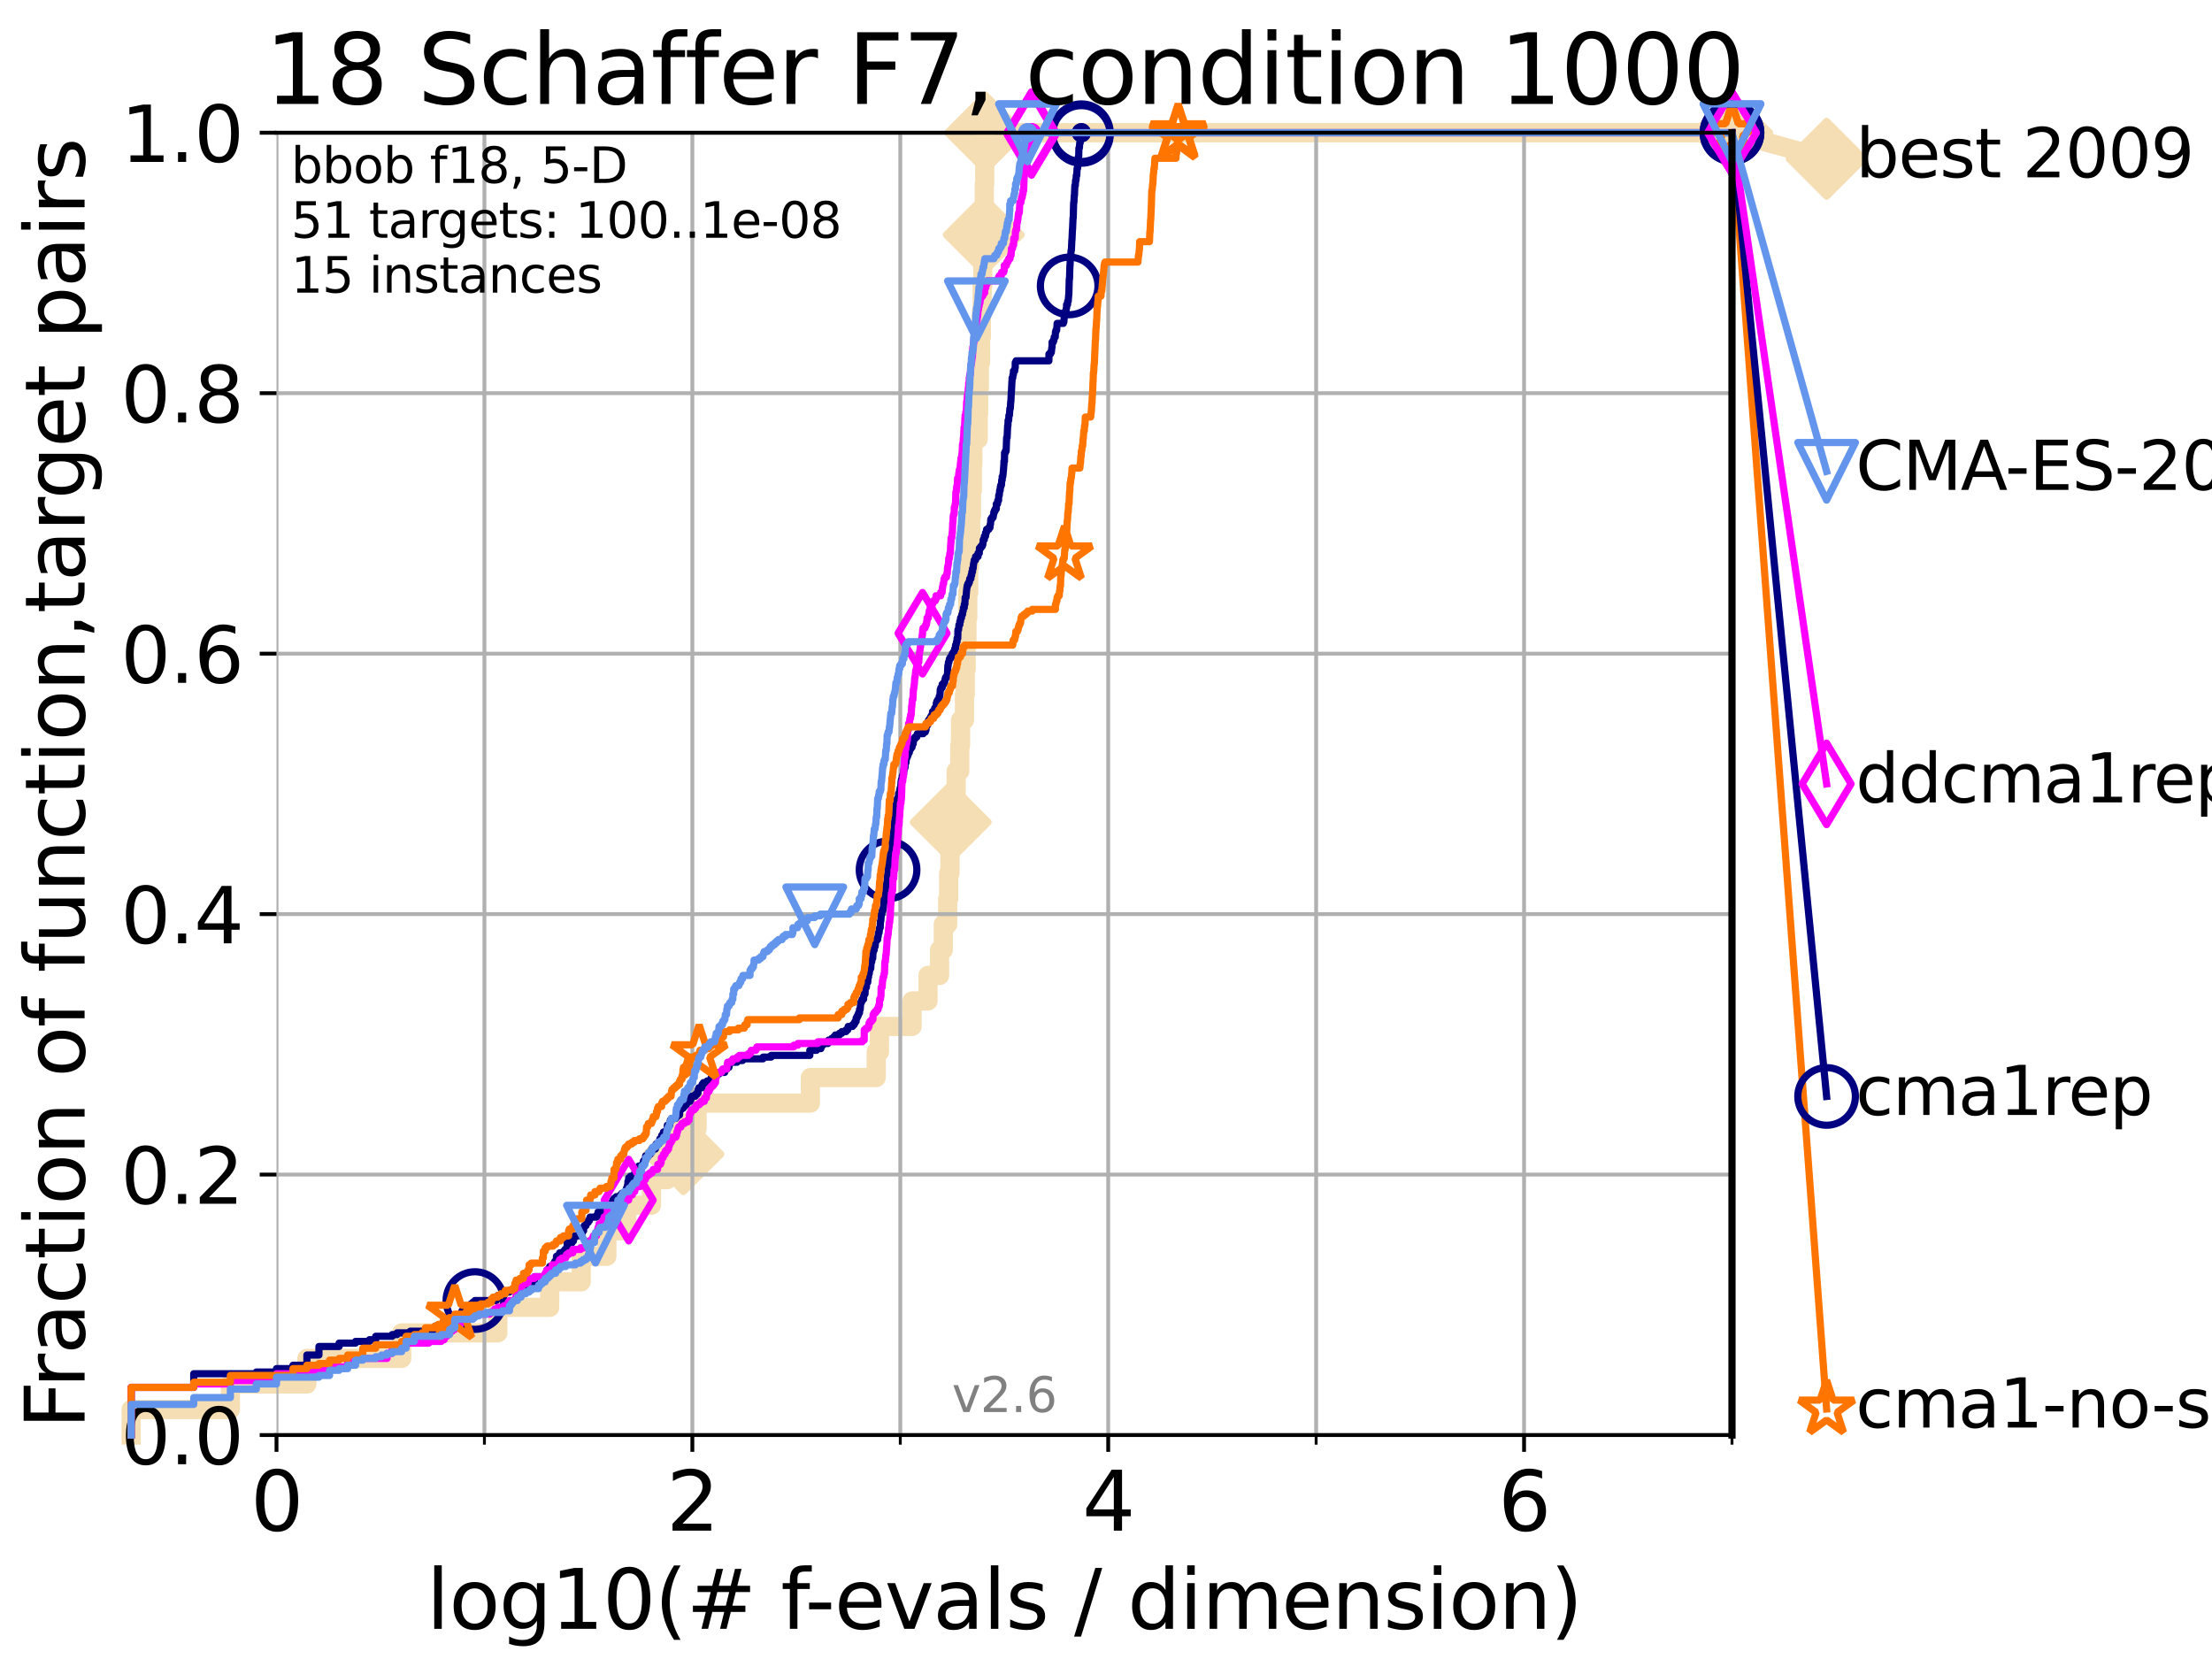 <?xml version="1.0" encoding="utf-8" standalone="no"?>
<!DOCTYPE svg PUBLIC "-//W3C//DTD SVG 1.1//EN"
  "http://www.w3.org/Graphics/SVG/1.1/DTD/svg11.dtd">
<svg xmlns:xlink="http://www.w3.org/1999/xlink" width="460.8pt" height="345.6pt" viewBox="0 0 460.8 345.6" xmlns="http://www.w3.org/2000/svg" version="1.1">
 <defs>
  <style type="text/css">*{stroke-linejoin: round; stroke-linecap: butt}</style>
 </defs>
 <g id="figure_1">
  <g id="patch_1">
   <path d="M 0 345.6 
L 460.8 345.6 
L 460.8 0 
L 0 0 
z
" style="fill: #ffffff"/>
  </g>
  <g id="axes_1">
   <g id="patch_2">
    <path d="M 57.6 298.944 
L 360.806 298.944 
L 360.806 27.648 
L 57.6 27.648 
z
" style="fill: #ffffff"/>
   </g>
   <g id="line2d_1">
    <path d="M 27.324 298.944 
L 27.324 293.624 
L 47.991 293.624 
L 47.991 288.305 
L 63.93 288.305 
L 63.93 282.985 
L 83.678 282.985 
L 83.678 277.666 
L 103.707 277.666 
L 103.707 272.346 
L 114.51 272.346 
L 114.51 267.027 
L 121.073 267.027 
L 121.073 261.707 
L 126.421 261.707 
L 126.421 256.388 
L 130.579 256.388 
L 130.579 251.068 
L 135.717 251.068 
L 135.717 245.749 
L 138.969 245.749 
L 138.969 240.429 
L 142.373 240.429 
L 142.373 235.11 
L 145.22 235.11 
L 145.22 229.79 
L 168.822 229.79 
L 168.822 224.471 
L 182.526 224.471 
L 182.526 219.151 
L 183.197 219.151 
L 183.197 213.832 
L 189.997 213.832 
L 189.997 208.512 
L 193.324 208.512 
L 193.324 203.192 
L 195.732 203.192 
L 195.732 197.873 
L 196.507 197.873 
L 196.507 192.553 
L 197.419 192.553 
L 197.419 187.234 
L 197.627 187.234 
L 197.627 181.914 
L 197.9 181.914 
L 197.9 176.595 
L 198.051 176.595 
L 198.051 171.275 
L 198.84 171.275 
L 198.84 165.956 
L 199.179 165.956 
L 199.179 160.636 
L 199.938 160.636 
L 199.938 155.317 
L 200.097 155.317 
L 200.097 149.997 
L 200.919 149.997 
L 200.919 144.678 
L 201.077 144.678 
L 201.077 139.358 
L 201.283 139.358 
L 201.283 134.039 
L 201.429 134.039 
L 201.429 128.719 
L 201.599 128.719 
L 201.599 123.4 
L 201.808 123.4 
L 201.808 118.08 
L 201.989 118.08 
L 201.989 112.76 
L 202.215 112.76 
L 202.215 107.441 
L 202.376 107.441 
L 202.376 102.121 
L 202.555 102.121 
L 202.555 96.802 
L 202.671 96.802 
L 202.671 91.482 
L 203.776 91.482 
L 203.776 86.163 
L 203.867 86.163 
L 203.867 80.843 
L 204.013 80.843 
L 204.013 75.524 
L 204.271 75.524 
L 204.271 70.204 
L 204.438 70.204 
L 204.438 64.885 
L 204.603 64.885 
L 204.603 59.565 
L 204.736 59.565 
L 204.736 54.246 
L 204.838 54.246 
L 204.838 48.926 
L 204.935 48.926 
L 204.935 43.607 
L 205.044 43.607 
L 205.044 38.287 
L 205.136 38.287 
L 205.136 32.968 
L 205.233 32.968 
L 205.233 27.648 
L 360.806 27.648 
" style="fill: none; stroke: #f5deb3; stroke-width: 4; stroke-linecap: square"/>
   </g>
   <g id="line2d_2">
    <defs>
     <path id="me1cf18f065" d="M -0 7.778 
L 7.778 0 
L 0 -7.778 
L -7.778 -0 
z
" style="stroke: #f5deb3; stroke-width: 1.5; stroke-linejoin: miter"/>
    </defs>
    <g>
     <use xlink:href="#me1cf18f065" x="142.373" y="240.429" style="fill: #f5deb3; stroke: #f5deb3; stroke-width: 1.5; stroke-linejoin: miter"/>
     <use xlink:href="#me1cf18f065" x="198.051" y="171.275" style="fill: #f5deb3; stroke: #f5deb3; stroke-width: 1.5; stroke-linejoin: miter"/>
     <use xlink:href="#me1cf18f065" x="204.935" y="48.926" style="fill: #f5deb3; stroke: #f5deb3; stroke-width: 1.5; stroke-linejoin: miter"/>
     <use xlink:href="#me1cf18f065" x="205.233" y="27.648" style="fill: #f5deb3; stroke: #f5deb3; stroke-width: 1.5; stroke-linejoin: miter"/>
     <use xlink:href="#me1cf18f065" x="205.233" y="27.648" style="fill: #f5deb3; stroke: #f5deb3; stroke-width: 1.5; stroke-linejoin: miter"/>
     <use xlink:href="#me1cf18f065" x="360.806" y="27.648" style="fill: #f5deb3; stroke: #f5deb3; stroke-width: 1.5; stroke-linejoin: miter"/>
    </g>
   </g>
   <g id="line2d_3">
    <path style="fill: none; stroke: #f5deb3; stroke-width: 4; stroke-linecap: square"/>
    <g/>
   </g>
   <g id="line2d_4">
    <path d="M 360.806 27.648 
L 380.515 33.074 
" style="fill: none; stroke: #f5deb3; stroke-width: 4; stroke-linecap: square"/>
    <g>
     <use xlink:href="#me1cf18f065" x="360.806" y="27.648" style="fill: #f5deb3; stroke: #f5deb3; stroke-width: 1.5; stroke-linejoin: miter"/>
     <use xlink:href="#me1cf18f065" x="380.515" y="33.074" style="fill: #f5deb3; stroke: #f5deb3; stroke-width: 1.5; stroke-linejoin: miter"/>
    </g>
   </g>
   <g id="matplotlib.axis_1">
    <g id="xtick_1">
     <g id="line2d_5">
      <path d="M 57.6 298.944 
L 57.6 27.648 
" clip-path="url(#p1c72eb6d3f)" style="fill: none; stroke: #b0b0b0; stroke-width: 0.8; stroke-linecap: square"/>
     </g>
     <g id="line2d_6">
      <defs>
       <path id="m947054f5f8" d="M 0 0 
L 0 3.5 
" style="stroke: #000000; stroke-width: 0.8"/>
      </defs>
      <g>
       <use xlink:href="#m947054f5f8" x="57.6" y="298.944" style="stroke: #000000; stroke-width: 0.8"/>
      </g>
     </g>
     <g id="text_1">
      <!-- 0 -->
      <g transform="translate(52.192 318.861)scale(0.17 -0.17)">
       <defs>
        <path id="DejaVuSans-30" d="M 2034 4250 
Q 1547 4250 1301 3770 
Q 1056 3291 1056 2328 
Q 1056 1369 1301 889 
Q 1547 409 2034 409 
Q 2525 409 2770 889 
Q 3016 1369 3016 2328 
Q 3016 3291 2770 3770 
Q 2525 4250 2034 4250 
z
M 2034 4750 
Q 2819 4750 3233 4129 
Q 3647 3509 3647 2328 
Q 3647 1150 3233 529 
Q 2819 -91 2034 -91 
Q 1250 -91 836 529 
Q 422 1150 422 2328 
Q 422 3509 836 4129 
Q 1250 4750 2034 4750 
z
" transform="scale(0.016)"/>
       </defs>
       <use xlink:href="#DejaVuSans-30"/>
      </g>
     </g>
    </g>
    <g id="xtick_2">
     <g id="line2d_7">
      <path d="M 144.23 298.944 
L 144.23 27.648 
" clip-path="url(#p1c72eb6d3f)" style="fill: none; stroke: #b0b0b0; stroke-width: 0.8; stroke-linecap: square"/>
     </g>
     <g id="line2d_8">
      <g>
       <use xlink:href="#m947054f5f8" x="144.23" y="298.944" style="stroke: #000000; stroke-width: 0.8"/>
      </g>
     </g>
     <g id="text_2">
      <!-- 2 -->
      <g transform="translate(138.822 318.861)scale(0.17 -0.17)">
       <defs>
        <path id="DejaVuSans-32" d="M 1228 531 
L 3431 531 
L 3431 0 
L 469 0 
L 469 531 
Q 828 903 1448 1529 
Q 2069 2156 2228 2338 
Q 2531 2678 2651 2914 
Q 2772 3150 2772 3378 
Q 2772 3750 2511 3984 
Q 2250 4219 1831 4219 
Q 1534 4219 1204 4116 
Q 875 4013 500 3803 
L 500 4441 
Q 881 4594 1212 4672 
Q 1544 4750 1819 4750 
Q 2544 4750 2975 4387 
Q 3406 4025 3406 3419 
Q 3406 3131 3298 2873 
Q 3191 2616 2906 2266 
Q 2828 2175 2409 1742 
Q 1991 1309 1228 531 
z
" transform="scale(0.016)"/>
       </defs>
       <use xlink:href="#DejaVuSans-32"/>
      </g>
     </g>
    </g>
    <g id="xtick_3">
     <g id="line2d_9">
      <path d="M 230.861 298.944 
L 230.861 27.648 
" clip-path="url(#p1c72eb6d3f)" style="fill: none; stroke: #b0b0b0; stroke-width: 0.8; stroke-linecap: square"/>
     </g>
     <g id="line2d_10">
      <g>
       <use xlink:href="#m947054f5f8" x="230.861" y="298.944" style="stroke: #000000; stroke-width: 0.8"/>
      </g>
     </g>
     <g id="text_3">
      <!-- 4 -->
      <g transform="translate(225.453 318.861)scale(0.17 -0.17)">
       <defs>
        <path id="DejaVuSans-34" d="M 2419 4116 
L 825 1625 
L 2419 1625 
L 2419 4116 
z
M 2253 4666 
L 3047 4666 
L 3047 1625 
L 3713 1625 
L 3713 1100 
L 3047 1100 
L 3047 0 
L 2419 0 
L 2419 1100 
L 313 1100 
L 313 1709 
L 2253 4666 
z
" transform="scale(0.016)"/>
       </defs>
       <use xlink:href="#DejaVuSans-34"/>
      </g>
     </g>
    </g>
    <g id="xtick_4">
     <g id="line2d_11">
      <path d="M 317.491 298.944 
L 317.491 27.648 
" clip-path="url(#p1c72eb6d3f)" style="fill: none; stroke: #b0b0b0; stroke-width: 0.8; stroke-linecap: square"/>
     </g>
     <g id="line2d_12">
      <g>
       <use xlink:href="#m947054f5f8" x="317.491" y="298.944" style="stroke: #000000; stroke-width: 0.8"/>
      </g>
     </g>
     <g id="text_4">
      <!-- 6 -->
      <g transform="translate(312.083 318.861)scale(0.17 -0.17)">
       <defs>
        <path id="DejaVuSans-36" d="M 2113 2584 
Q 1688 2584 1439 2293 
Q 1191 2003 1191 1497 
Q 1191 994 1439 701 
Q 1688 409 2113 409 
Q 2538 409 2786 701 
Q 3034 994 3034 1497 
Q 3034 2003 2786 2293 
Q 2538 2584 2113 2584 
z
M 3366 4563 
L 3366 3988 
Q 3128 4100 2886 4159 
Q 2644 4219 2406 4219 
Q 1781 4219 1451 3797 
Q 1122 3375 1075 2522 
Q 1259 2794 1537 2939 
Q 1816 3084 2150 3084 
Q 2853 3084 3261 2657 
Q 3669 2231 3669 1497 
Q 3669 778 3244 343 
Q 2819 -91 2113 -91 
Q 1303 -91 875 529 
Q 447 1150 447 2328 
Q 447 3434 972 4092 
Q 1497 4750 2381 4750 
Q 2619 4750 2861 4703 
Q 3103 4656 3366 4563 
z
" transform="scale(0.016)"/>
       </defs>
       <use xlink:href="#DejaVuSans-36"/>
      </g>
     </g>
    </g>
    <g id="xtick_5">
     <g id="line2d_13">
      <path d="M 100.915 298.944 
L 100.915 27.648 
" clip-path="url(#p1c72eb6d3f)" style="fill: none; stroke: #b0b0b0; stroke-width: 0.8; stroke-linecap: square"/>
     </g>
     <g id="line2d_14">
      <defs>
       <path id="m34a58252f6" d="M 0 0 
L 0 2 
" style="stroke: #000000; stroke-width: 0.6"/>
      </defs>
      <g>
       <use xlink:href="#m34a58252f6" x="100.915" y="298.944" style="stroke: #000000; stroke-width: 0.6"/>
      </g>
     </g>
    </g>
    <g id="xtick_6">
     <g id="line2d_15">
      <path d="M 187.546 298.944 
L 187.546 27.648 
" clip-path="url(#p1c72eb6d3f)" style="fill: none; stroke: #b0b0b0; stroke-width: 0.8; stroke-linecap: square"/>
     </g>
     <g id="line2d_16">
      <g>
       <use xlink:href="#m34a58252f6" x="187.546" y="298.944" style="stroke: #000000; stroke-width: 0.6"/>
      </g>
     </g>
    </g>
    <g id="xtick_7">
     <g id="line2d_17">
      <path d="M 274.176 298.944 
L 274.176 27.648 
" clip-path="url(#p1c72eb6d3f)" style="fill: none; stroke: #b0b0b0; stroke-width: 0.8; stroke-linecap: square"/>
     </g>
     <g id="line2d_18">
      <g>
       <use xlink:href="#m34a58252f6" x="274.176" y="298.944" style="stroke: #000000; stroke-width: 0.6"/>
      </g>
     </g>
    </g>
    <g id="xtick_8">
     <g id="line2d_19">
      <path d="M 360.806 298.944 
L 360.806 27.648 
" clip-path="url(#p1c72eb6d3f)" style="fill: none; stroke: #b0b0b0; stroke-width: 0.8; stroke-linecap: square"/>
     </g>
     <g id="line2d_20">
      <g>
       <use xlink:href="#m34a58252f6" x="360.806" y="298.944" style="stroke: #000000; stroke-width: 0.6"/>
      </g>
     </g>
    </g>
    <g id="text_5">
     <!-- log10(# f-evals / dimension) -->
     <g transform="translate(88.823 339.314)scale(0.17 -0.17)">
      <defs>
       <path id="DejaVuSans-6c" d="M 603 4863 
L 1178 4863 
L 1178 0 
L 603 0 
L 603 4863 
z
" transform="scale(0.016)"/>
       <path id="DejaVuSans-6f" d="M 1959 3097 
Q 1497 3097 1228 2736 
Q 959 2375 959 1747 
Q 959 1119 1226 758 
Q 1494 397 1959 397 
Q 2419 397 2687 759 
Q 2956 1122 2956 1747 
Q 2956 2369 2687 2733 
Q 2419 3097 1959 3097 
z
M 1959 3584 
Q 2709 3584 3137 3096 
Q 3566 2609 3566 1747 
Q 3566 888 3137 398 
Q 2709 -91 1959 -91 
Q 1206 -91 779 398 
Q 353 888 353 1747 
Q 353 2609 779 3096 
Q 1206 3584 1959 3584 
z
" transform="scale(0.016)"/>
       <path id="DejaVuSans-67" d="M 2906 1791 
Q 2906 2416 2648 2759 
Q 2391 3103 1925 3103 
Q 1463 3103 1205 2759 
Q 947 2416 947 1791 
Q 947 1169 1205 825 
Q 1463 481 1925 481 
Q 2391 481 2648 825 
Q 2906 1169 2906 1791 
z
M 3481 434 
Q 3481 -459 3084 -895 
Q 2688 -1331 1869 -1331 
Q 1566 -1331 1297 -1286 
Q 1028 -1241 775 -1147 
L 775 -588 
Q 1028 -725 1275 -790 
Q 1522 -856 1778 -856 
Q 2344 -856 2625 -561 
Q 2906 -266 2906 331 
L 2906 616 
Q 2728 306 2450 153 
Q 2172 0 1784 0 
Q 1141 0 747 490 
Q 353 981 353 1791 
Q 353 2603 747 3093 
Q 1141 3584 1784 3584 
Q 2172 3584 2450 3431 
Q 2728 3278 2906 2969 
L 2906 3500 
L 3481 3500 
L 3481 434 
z
" transform="scale(0.016)"/>
       <path id="DejaVuSans-31" d="M 794 531 
L 1825 531 
L 1825 4091 
L 703 3866 
L 703 4441 
L 1819 4666 
L 2450 4666 
L 2450 531 
L 3481 531 
L 3481 0 
L 794 0 
L 794 531 
z
" transform="scale(0.016)"/>
       <path id="DejaVuSans-28" d="M 1984 4856 
Q 1566 4138 1362 3434 
Q 1159 2731 1159 2009 
Q 1159 1288 1364 580 
Q 1569 -128 1984 -844 
L 1484 -844 
Q 1016 -109 783 600 
Q 550 1309 550 2009 
Q 550 2706 781 3412 
Q 1013 4119 1484 4856 
L 1984 4856 
z
" transform="scale(0.016)"/>
       <path id="DejaVuSans-23" d="M 3272 2816 
L 2363 2816 
L 2100 1772 
L 3016 1772 
L 3272 2816 
z
M 2803 4594 
L 2478 3297 
L 3391 3297 
L 3719 4594 
L 4219 4594 
L 3897 3297 
L 4872 3297 
L 4872 2816 
L 3775 2816 
L 3519 1772 
L 4513 1772 
L 4513 1294 
L 3397 1294 
L 3072 0 
L 2572 0 
L 2894 1294 
L 1978 1294 
L 1656 0 
L 1153 0 
L 1478 1294 
L 494 1294 
L 494 1772 
L 1594 1772 
L 1856 2816 
L 850 2816 
L 850 3297 
L 1978 3297 
L 2297 4594 
L 2803 4594 
z
" transform="scale(0.016)"/>
       <path id="DejaVuSans-20" transform="scale(0.016)"/>
       <path id="DejaVuSans-66" d="M 2375 4863 
L 2375 4384 
L 1825 4384 
Q 1516 4384 1395 4259 
Q 1275 4134 1275 3809 
L 1275 3500 
L 2222 3500 
L 2222 3053 
L 1275 3053 
L 1275 0 
L 697 0 
L 697 3053 
L 147 3053 
L 147 3500 
L 697 3500 
L 697 3744 
Q 697 4328 969 4595 
Q 1241 4863 1831 4863 
L 2375 4863 
z
" transform="scale(0.016)"/>
       <path id="DejaVuSans-2d" d="M 313 2009 
L 1997 2009 
L 1997 1497 
L 313 1497 
L 313 2009 
z
" transform="scale(0.016)"/>
       <path id="DejaVuSans-65" d="M 3597 1894 
L 3597 1613 
L 953 1613 
Q 991 1019 1311 708 
Q 1631 397 2203 397 
Q 2534 397 2845 478 
Q 3156 559 3463 722 
L 3463 178 
Q 3153 47 2828 -22 
Q 2503 -91 2169 -91 
Q 1331 -91 842 396 
Q 353 884 353 1716 
Q 353 2575 817 3079 
Q 1281 3584 2069 3584 
Q 2775 3584 3186 3129 
Q 3597 2675 3597 1894 
z
M 3022 2063 
Q 3016 2534 2758 2815 
Q 2500 3097 2075 3097 
Q 1594 3097 1305 2825 
Q 1016 2553 972 2059 
L 3022 2063 
z
" transform="scale(0.016)"/>
       <path id="DejaVuSans-76" d="M 191 3500 
L 800 3500 
L 1894 563 
L 2988 3500 
L 3597 3500 
L 2284 0 
L 1503 0 
L 191 3500 
z
" transform="scale(0.016)"/>
       <path id="DejaVuSans-61" d="M 2194 1759 
Q 1497 1759 1228 1600 
Q 959 1441 959 1056 
Q 959 750 1161 570 
Q 1363 391 1709 391 
Q 2188 391 2477 730 
Q 2766 1069 2766 1631 
L 2766 1759 
L 2194 1759 
z
M 3341 1997 
L 3341 0 
L 2766 0 
L 2766 531 
Q 2569 213 2275 61 
Q 1981 -91 1556 -91 
Q 1019 -91 701 211 
Q 384 513 384 1019 
Q 384 1609 779 1909 
Q 1175 2209 1959 2209 
L 2766 2209 
L 2766 2266 
Q 2766 2663 2505 2880 
Q 2244 3097 1772 3097 
Q 1472 3097 1187 3025 
Q 903 2953 641 2809 
L 641 3341 
Q 956 3463 1253 3523 
Q 1550 3584 1831 3584 
Q 2591 3584 2966 3190 
Q 3341 2797 3341 1997 
z
" transform="scale(0.016)"/>
       <path id="DejaVuSans-73" d="M 2834 3397 
L 2834 2853 
Q 2591 2978 2328 3040 
Q 2066 3103 1784 3103 
Q 1356 3103 1142 2972 
Q 928 2841 928 2578 
Q 928 2378 1081 2264 
Q 1234 2150 1697 2047 
L 1894 2003 
Q 2506 1872 2764 1633 
Q 3022 1394 3022 966 
Q 3022 478 2636 193 
Q 2250 -91 1575 -91 
Q 1294 -91 989 -36 
Q 684 19 347 128 
L 347 722 
Q 666 556 975 473 
Q 1284 391 1588 391 
Q 1994 391 2212 530 
Q 2431 669 2431 922 
Q 2431 1156 2273 1281 
Q 2116 1406 1581 1522 
L 1381 1569 
Q 847 1681 609 1914 
Q 372 2147 372 2553 
Q 372 3047 722 3315 
Q 1072 3584 1716 3584 
Q 2034 3584 2315 3537 
Q 2597 3491 2834 3397 
z
" transform="scale(0.016)"/>
       <path id="DejaVuSans-2f" d="M 1625 4666 
L 2156 4666 
L 531 -594 
L 0 -594 
L 1625 4666 
z
" transform="scale(0.016)"/>
       <path id="DejaVuSans-64" d="M 2906 2969 
L 2906 4863 
L 3481 4863 
L 3481 0 
L 2906 0 
L 2906 525 
Q 2725 213 2448 61 
Q 2172 -91 1784 -91 
Q 1150 -91 751 415 
Q 353 922 353 1747 
Q 353 2572 751 3078 
Q 1150 3584 1784 3584 
Q 2172 3584 2448 3432 
Q 2725 3281 2906 2969 
z
M 947 1747 
Q 947 1113 1208 752 
Q 1469 391 1925 391 
Q 2381 391 2643 752 
Q 2906 1113 2906 1747 
Q 2906 2381 2643 2742 
Q 2381 3103 1925 3103 
Q 1469 3103 1208 2742 
Q 947 2381 947 1747 
z
" transform="scale(0.016)"/>
       <path id="DejaVuSans-69" d="M 603 3500 
L 1178 3500 
L 1178 0 
L 603 0 
L 603 3500 
z
M 603 4863 
L 1178 4863 
L 1178 4134 
L 603 4134 
L 603 4863 
z
" transform="scale(0.016)"/>
       <path id="DejaVuSans-6d" d="M 3328 2828 
Q 3544 3216 3844 3400 
Q 4144 3584 4550 3584 
Q 5097 3584 5394 3201 
Q 5691 2819 5691 2113 
L 5691 0 
L 5113 0 
L 5113 2094 
Q 5113 2597 4934 2840 
Q 4756 3084 4391 3084 
Q 3944 3084 3684 2787 
Q 3425 2491 3425 1978 
L 3425 0 
L 2847 0 
L 2847 2094 
Q 2847 2600 2669 2842 
Q 2491 3084 2119 3084 
Q 1678 3084 1418 2786 
Q 1159 2488 1159 1978 
L 1159 0 
L 581 0 
L 581 3500 
L 1159 3500 
L 1159 2956 
Q 1356 3278 1631 3431 
Q 1906 3584 2284 3584 
Q 2666 3584 2933 3390 
Q 3200 3197 3328 2828 
z
" transform="scale(0.016)"/>
       <path id="DejaVuSans-6e" d="M 3513 2113 
L 3513 0 
L 2938 0 
L 2938 2094 
Q 2938 2591 2744 2837 
Q 2550 3084 2163 3084 
Q 1697 3084 1428 2787 
Q 1159 2491 1159 1978 
L 1159 0 
L 581 0 
L 581 3500 
L 1159 3500 
L 1159 2956 
Q 1366 3272 1645 3428 
Q 1925 3584 2291 3584 
Q 2894 3584 3203 3211 
Q 3513 2838 3513 2113 
z
" transform="scale(0.016)"/>
       <path id="DejaVuSans-29" d="M 513 4856 
L 1013 4856 
Q 1481 4119 1714 3412 
Q 1947 2706 1947 2009 
Q 1947 1309 1714 600 
Q 1481 -109 1013 -844 
L 513 -844 
Q 928 -128 1133 580 
Q 1338 1288 1338 2009 
Q 1338 2731 1133 3434 
Q 928 4138 513 4856 
z
" transform="scale(0.016)"/>
      </defs>
      <use xlink:href="#DejaVuSans-6c"/>
      <use xlink:href="#DejaVuSans-6f" x="27.783"/>
      <use xlink:href="#DejaVuSans-67" x="88.965"/>
      <use xlink:href="#DejaVuSans-31" x="152.441"/>
      <use xlink:href="#DejaVuSans-30" x="216.064"/>
      <use xlink:href="#DejaVuSans-28" x="279.688"/>
      <use xlink:href="#DejaVuSans-23" x="318.701"/>
      <use xlink:href="#DejaVuSans-20" x="402.49"/>
      <use xlink:href="#DejaVuSans-66" x="434.277"/>
      <use xlink:href="#DejaVuSans-2d" x="463.982"/>
      <use xlink:href="#DejaVuSans-65" x="500.066"/>
      <use xlink:href="#DejaVuSans-76" x="561.59"/>
      <use xlink:href="#DejaVuSans-61" x="620.77"/>
      <use xlink:href="#DejaVuSans-6c" x="682.049"/>
      <use xlink:href="#DejaVuSans-73" x="709.832"/>
      <use xlink:href="#DejaVuSans-20" x="761.932"/>
      <use xlink:href="#DejaVuSans-2f" x="793.719"/>
      <use xlink:href="#DejaVuSans-20" x="827.41"/>
      <use xlink:href="#DejaVuSans-64" x="859.197"/>
      <use xlink:href="#DejaVuSans-69" x="922.674"/>
      <use xlink:href="#DejaVuSans-6d" x="950.457"/>
      <use xlink:href="#DejaVuSans-65" x="1047.869"/>
      <use xlink:href="#DejaVuSans-6e" x="1109.393"/>
      <use xlink:href="#DejaVuSans-73" x="1172.771"/>
      <use xlink:href="#DejaVuSans-69" x="1224.871"/>
      <use xlink:href="#DejaVuSans-6f" x="1252.654"/>
      <use xlink:href="#DejaVuSans-6e" x="1313.836"/>
      <use xlink:href="#DejaVuSans-29" x="1377.215"/>
     </g>
    </g>
   </g>
   <g id="matplotlib.axis_2">
    <g id="ytick_1">
     <g id="line2d_21">
      <path d="M 57.6 298.944 
L 360.806 298.944 
" clip-path="url(#p1c72eb6d3f)" style="fill: none; stroke: #b0b0b0; stroke-width: 0.8; stroke-linecap: square"/>
     </g>
     <g id="line2d_22">
      <defs>
       <path id="m3de6abc0f9" d="M 0 0 
L -3.5 0 
" style="stroke: #000000; stroke-width: 0.8"/>
      </defs>
      <g>
       <use xlink:href="#m3de6abc0f9" x="57.6" y="298.944" style="stroke: #000000; stroke-width: 0.8"/>
      </g>
     </g>
     <g id="text_6">
      <!-- 0.0 -->
      <g transform="translate(25.155 305.023)scale(0.16 -0.16)">
       <defs>
        <path id="DejaVuSans-2e" d="M 684 794 
L 1344 794 
L 1344 0 
L 684 0 
L 684 794 
z
" transform="scale(0.016)"/>
       </defs>
       <use xlink:href="#DejaVuSans-30"/>
       <use xlink:href="#DejaVuSans-2e" x="63.623"/>
       <use xlink:href="#DejaVuSans-30" x="95.41"/>
      </g>
     </g>
    </g>
    <g id="ytick_2">
     <g id="line2d_23">
      <path d="M 57.6 244.685 
L 360.806 244.685 
" clip-path="url(#p1c72eb6d3f)" style="fill: none; stroke: #b0b0b0; stroke-width: 0.8; stroke-linecap: square"/>
     </g>
     <g id="line2d_24">
      <g>
       <use xlink:href="#m3de6abc0f9" x="57.6" y="244.685" style="stroke: #000000; stroke-width: 0.8"/>
      </g>
     </g>
     <g id="text_7">
      <!-- 0.2 -->
      <g transform="translate(25.155 250.764)scale(0.16 -0.16)">
       <use xlink:href="#DejaVuSans-30"/>
       <use xlink:href="#DejaVuSans-2e" x="63.623"/>
       <use xlink:href="#DejaVuSans-32" x="95.41"/>
      </g>
     </g>
    </g>
    <g id="ytick_3">
     <g id="line2d_25">
      <path d="M 57.6 190.426 
L 360.806 190.426 
" clip-path="url(#p1c72eb6d3f)" style="fill: none; stroke: #b0b0b0; stroke-width: 0.8; stroke-linecap: square"/>
     </g>
     <g id="line2d_26">
      <g>
       <use xlink:href="#m3de6abc0f9" x="57.6" y="190.426" style="stroke: #000000; stroke-width: 0.8"/>
      </g>
     </g>
     <g id="text_8">
      <!-- 0.4 -->
      <g transform="translate(25.155 196.504)scale(0.16 -0.16)">
       <use xlink:href="#DejaVuSans-30"/>
       <use xlink:href="#DejaVuSans-2e" x="63.623"/>
       <use xlink:href="#DejaVuSans-34" x="95.41"/>
      </g>
     </g>
    </g>
    <g id="ytick_4">
     <g id="line2d_27">
      <path d="M 57.6 136.166 
L 360.806 136.166 
" clip-path="url(#p1c72eb6d3f)" style="fill: none; stroke: #b0b0b0; stroke-width: 0.8; stroke-linecap: square"/>
     </g>
     <g id="line2d_28">
      <g>
       <use xlink:href="#m3de6abc0f9" x="57.6" y="136.166" style="stroke: #000000; stroke-width: 0.8"/>
      </g>
     </g>
     <g id="text_9">
      <!-- 0.6 -->
      <g transform="translate(25.155 142.245)scale(0.16 -0.16)">
       <use xlink:href="#DejaVuSans-30"/>
       <use xlink:href="#DejaVuSans-2e" x="63.623"/>
       <use xlink:href="#DejaVuSans-36" x="95.41"/>
      </g>
     </g>
    </g>
    <g id="ytick_5">
     <g id="line2d_29">
      <path d="M 57.6 81.907 
L 360.806 81.907 
" clip-path="url(#p1c72eb6d3f)" style="fill: none; stroke: #b0b0b0; stroke-width: 0.8; stroke-linecap: square"/>
     </g>
     <g id="line2d_30">
      <g>
       <use xlink:href="#m3de6abc0f9" x="57.6" y="81.907" style="stroke: #000000; stroke-width: 0.8"/>
      </g>
     </g>
     <g id="text_10">
      <!-- 0.8 -->
      <g transform="translate(25.155 87.986)scale(0.16 -0.16)">
       <defs>
        <path id="DejaVuSans-38" d="M 2034 2216 
Q 1584 2216 1326 1975 
Q 1069 1734 1069 1313 
Q 1069 891 1326 650 
Q 1584 409 2034 409 
Q 2484 409 2743 651 
Q 3003 894 3003 1313 
Q 3003 1734 2745 1975 
Q 2488 2216 2034 2216 
z
M 1403 2484 
Q 997 2584 770 2862 
Q 544 3141 544 3541 
Q 544 4100 942 4425 
Q 1341 4750 2034 4750 
Q 2731 4750 3128 4425 
Q 3525 4100 3525 3541 
Q 3525 3141 3298 2862 
Q 3072 2584 2669 2484 
Q 3125 2378 3379 2068 
Q 3634 1759 3634 1313 
Q 3634 634 3220 271 
Q 2806 -91 2034 -91 
Q 1263 -91 848 271 
Q 434 634 434 1313 
Q 434 1759 690 2068 
Q 947 2378 1403 2484 
z
M 1172 3481 
Q 1172 3119 1398 2916 
Q 1625 2713 2034 2713 
Q 2441 2713 2670 2916 
Q 2900 3119 2900 3481 
Q 2900 3844 2670 4047 
Q 2441 4250 2034 4250 
Q 1625 4250 1398 4047 
Q 1172 3844 1172 3481 
z
" transform="scale(0.016)"/>
       </defs>
       <use xlink:href="#DejaVuSans-30"/>
       <use xlink:href="#DejaVuSans-2e" x="63.623"/>
       <use xlink:href="#DejaVuSans-38" x="95.41"/>
      </g>
     </g>
    </g>
    <g id="ytick_6">
     <g id="line2d_31">
      <path d="M 57.6 27.648 
L 360.806 27.648 
" clip-path="url(#p1c72eb6d3f)" style="fill: none; stroke: #b0b0b0; stroke-width: 0.8; stroke-linecap: square"/>
     </g>
     <g id="line2d_32">
      <g>
       <use xlink:href="#m3de6abc0f9" x="57.6" y="27.648" style="stroke: #000000; stroke-width: 0.8"/>
      </g>
     </g>
     <g id="text_11">
      <!-- 1.0 -->
      <g transform="translate(25.155 33.727)scale(0.16 -0.16)">
       <use xlink:href="#DejaVuSans-31"/>
       <use xlink:href="#DejaVuSans-2e" x="63.623"/>
       <use xlink:href="#DejaVuSans-30" x="95.41"/>
      </g>
     </g>
    </g>
    <g id="text_12">
     <!-- Fraction of function,target pairs -->
     <g transform="translate(17.62 297.681)rotate(-90)scale(0.17 -0.17)">
      <defs>
       <path id="DejaVuSans-46" d="M 628 4666 
L 3309 4666 
L 3309 4134 
L 1259 4134 
L 1259 2759 
L 3109 2759 
L 3109 2228 
L 1259 2228 
L 1259 0 
L 628 0 
L 628 4666 
z
" transform="scale(0.016)"/>
       <path id="DejaVuSans-72" d="M 2631 2963 
Q 2534 3019 2420 3045 
Q 2306 3072 2169 3072 
Q 1681 3072 1420 2755 
Q 1159 2438 1159 1844 
L 1159 0 
L 581 0 
L 581 3500 
L 1159 3500 
L 1159 2956 
Q 1341 3275 1631 3429 
Q 1922 3584 2338 3584 
Q 2397 3584 2469 3576 
Q 2541 3569 2628 3553 
L 2631 2963 
z
" transform="scale(0.016)"/>
       <path id="DejaVuSans-63" d="M 3122 3366 
L 3122 2828 
Q 2878 2963 2633 3030 
Q 2388 3097 2138 3097 
Q 1578 3097 1268 2742 
Q 959 2388 959 1747 
Q 959 1106 1268 751 
Q 1578 397 2138 397 
Q 2388 397 2633 464 
Q 2878 531 3122 666 
L 3122 134 
Q 2881 22 2623 -34 
Q 2366 -91 2075 -91 
Q 1284 -91 818 406 
Q 353 903 353 1747 
Q 353 2603 823 3093 
Q 1294 3584 2113 3584 
Q 2378 3584 2631 3529 
Q 2884 3475 3122 3366 
z
" transform="scale(0.016)"/>
       <path id="DejaVuSans-74" d="M 1172 4494 
L 1172 3500 
L 2356 3500 
L 2356 3053 
L 1172 3053 
L 1172 1153 
Q 1172 725 1289 603 
Q 1406 481 1766 481 
L 2356 481 
L 2356 0 
L 1766 0 
Q 1100 0 847 248 
Q 594 497 594 1153 
L 594 3053 
L 172 3053 
L 172 3500 
L 594 3500 
L 594 4494 
L 1172 4494 
z
" transform="scale(0.016)"/>
       <path id="DejaVuSans-75" d="M 544 1381 
L 544 3500 
L 1119 3500 
L 1119 1403 
Q 1119 906 1312 657 
Q 1506 409 1894 409 
Q 2359 409 2629 706 
Q 2900 1003 2900 1516 
L 2900 3500 
L 3475 3500 
L 3475 0 
L 2900 0 
L 2900 538 
Q 2691 219 2414 64 
Q 2138 -91 1772 -91 
Q 1169 -91 856 284 
Q 544 659 544 1381 
z
M 1991 3584 
L 1991 3584 
z
" transform="scale(0.016)"/>
       <path id="DejaVuSans-2c" d="M 750 794 
L 1409 794 
L 1409 256 
L 897 -744 
L 494 -744 
L 750 256 
L 750 794 
z
" transform="scale(0.016)"/>
       <path id="DejaVuSans-70" d="M 1159 525 
L 1159 -1331 
L 581 -1331 
L 581 3500 
L 1159 3500 
L 1159 2969 
Q 1341 3281 1617 3432 
Q 1894 3584 2278 3584 
Q 2916 3584 3314 3078 
Q 3713 2572 3713 1747 
Q 3713 922 3314 415 
Q 2916 -91 2278 -91 
Q 1894 -91 1617 61 
Q 1341 213 1159 525 
z
M 3116 1747 
Q 3116 2381 2855 2742 
Q 2594 3103 2138 3103 
Q 1681 3103 1420 2742 
Q 1159 2381 1159 1747 
Q 1159 1113 1420 752 
Q 1681 391 2138 391 
Q 2594 391 2855 752 
Q 3116 1113 3116 1747 
z
" transform="scale(0.016)"/>
      </defs>
      <use xlink:href="#DejaVuSans-46"/>
      <use xlink:href="#DejaVuSans-72" x="50.27"/>
      <use xlink:href="#DejaVuSans-61" x="91.383"/>
      <use xlink:href="#DejaVuSans-63" x="152.662"/>
      <use xlink:href="#DejaVuSans-74" x="207.643"/>
      <use xlink:href="#DejaVuSans-69" x="246.852"/>
      <use xlink:href="#DejaVuSans-6f" x="274.635"/>
      <use xlink:href="#DejaVuSans-6e" x="335.816"/>
      <use xlink:href="#DejaVuSans-20" x="399.195"/>
      <use xlink:href="#DejaVuSans-6f" x="430.982"/>
      <use xlink:href="#DejaVuSans-66" x="492.164"/>
      <use xlink:href="#DejaVuSans-20" x="527.369"/>
      <use xlink:href="#DejaVuSans-66" x="559.156"/>
      <use xlink:href="#DejaVuSans-75" x="594.361"/>
      <use xlink:href="#DejaVuSans-6e" x="657.74"/>
      <use xlink:href="#DejaVuSans-63" x="721.119"/>
      <use xlink:href="#DejaVuSans-74" x="776.1"/>
      <use xlink:href="#DejaVuSans-69" x="815.309"/>
      <use xlink:href="#DejaVuSans-6f" x="843.092"/>
      <use xlink:href="#DejaVuSans-6e" x="904.273"/>
      <use xlink:href="#DejaVuSans-2c" x="967.652"/>
      <use xlink:href="#DejaVuSans-74" x="999.439"/>
      <use xlink:href="#DejaVuSans-61" x="1038.648"/>
      <use xlink:href="#DejaVuSans-72" x="1099.928"/>
      <use xlink:href="#DejaVuSans-67" x="1139.291"/>
      <use xlink:href="#DejaVuSans-65" x="1202.768"/>
      <use xlink:href="#DejaVuSans-74" x="1264.291"/>
      <use xlink:href="#DejaVuSans-20" x="1303.5"/>
      <use xlink:href="#DejaVuSans-70" x="1335.287"/>
      <use xlink:href="#DejaVuSans-61" x="1398.764"/>
      <use xlink:href="#DejaVuSans-69" x="1460.043"/>
      <use xlink:href="#DejaVuSans-72" x="1487.826"/>
      <use xlink:href="#DejaVuSans-73" x="1528.939"/>
     </g>
    </g>
   </g>
   <g id="line2d_33">
    <defs>
     <path id="m14f1751676" d="M 0 1.5 
C 0.398 1.5 0.779 1.342 1.061 1.061 
C 1.342 0.779 1.5 0.398 1.5 0 
C 1.5 -0.398 1.342 -0.779 1.061 -1.061 
C 0.779 -1.342 0.398 -1.5 0 -1.5 
C -0.398 -1.5 -0.779 -1.342 -1.061 -1.061 
C -1.342 -0.779 -1.5 -0.398 -1.5 0 
C -1.5 0.398 -1.342 0.779 -1.061 1.061 
C -0.779 1.342 -0.398 1.5 0 1.5 
z
" style="stroke: #f5deb3"/>
    </defs>
    <g>
     <use xlink:href="#m14f1751676" x="205.233" y="27.648" style="fill: #f5deb3; stroke: #f5deb3"/>
     <use xlink:href="#m14f1751676" x="205.233" y="27.648" style="fill: #f5deb3; stroke: #f5deb3"/>
    </g>
   </g>
   <g id="line2d_34">
    <defs>
     <path id="m5834592d4b" d="M 0 1.5 
C 0.398 1.5 0.779 1.342 1.061 1.061 
C 1.342 0.779 1.5 0.398 1.5 0 
C 1.5 -0.398 1.342 -0.779 1.061 -1.061 
C 0.779 -1.342 0.398 -1.5 0 -1.5 
C -0.398 -1.5 -0.779 -1.342 -1.061 -1.061 
C -1.342 -0.779 -1.5 -0.398 -1.5 0 
C -1.5 0.398 -1.342 0.779 -1.061 1.061 
C -0.779 1.342 -0.398 1.5 0 1.5 
z
" style="stroke: #000080"/>
    </defs>
    <g>
     <use xlink:href="#m5834592d4b" x="225.267" y="27.648" style="fill: #000080; stroke: #000080"/>
     <use xlink:href="#m5834592d4b" x="225.267" y="27.648" style="fill: #000080; stroke: #000080"/>
    </g>
   </g>
   <g id="line2d_35">
    <path d="M 27.324 298.944 
L 27.324 289.014 
L 40.363 289.014 
L 40.363 286.177 
L 53.402 286.177 
L 53.402 285.822 
L 57.6 285.822 
L 57.6 285.113 
L 61.03 285.113 
L 61.03 284.404 
L 63.93 284.404 
L 63.93 282.276 
L 66.441 282.276 
L 66.441 280.503 
L 70.639 280.503 
L 70.639 279.794 
L 74.069 279.794 
L 74.069 279.439 
L 76.969 279.439 
L 76.969 279.084 
L 78.267 279.084 
L 78.267 278.375 
L 81.696 278.375 
L 81.696 278.021 
L 82.713 278.021 
L 82.713 277.666 
L 85.471 277.666 
L 85.471 277.311 
L 90.008 277.311 
L 90.008 276.957 
L 90.668 276.957 
L 90.668 276.247 
L 93.099 276.247 
L 93.099 275.893 
L 93.66 275.893 
L 93.66 274.829 
L 95.251 274.829 
L 95.251 274.474 
L 95.753 274.474 
L 95.753 273.765 
L 96.241 273.765 
L 96.241 273.056 
L 97.635 273.056 
L 97.635 272.701 
L 98.078 272.701 
L 98.078 271.637 
L 98.51 271.637 
L 98.51 271.282 
L 98.933 271.282 
L 98.933 270.928 
L 103.38 270.928 
L 103.38 270.573 
L 103.707 270.573 
L 103.707 269.864 
L 104.962 269.864 
L 104.962 269.509 
L 105.263 269.509 
L 105.263 269.155 
L 106.138 269.155 
L 106.138 268.8 
L 107.245 268.8 
L 107.245 268.445 
L 110.449 268.445 
L 110.449 268.091 
L 110.675 268.091 
L 110.675 267.381 
L 111.117 267.381 
L 111.117 267.027 
L 111.335 267.027 
L 111.335 265.963 
L 113.574 265.963 
L 113.574 265.608 
L 113.954 265.608 
L 113.954 264.544 
L 114.327 264.544 
L 114.327 264.19 
L 114.51 264.19 
L 114.51 263.835 
L 115.402 263.835 
L 115.402 263.126 
L 115.576 263.126 
L 115.576 262.771 
L 115.918 262.771 
L 115.918 261.707 
L 116.419 261.707 
L 116.419 261.353 
L 116.584 261.353 
L 116.584 260.998 
L 117.384 260.998 
L 117.384 260.643 
L 117.695 260.643 
L 117.695 260.289 
L 118.001 260.289 
L 118.001 259.934 
L 118.152 259.934 
L 118.152 258.87 
L 119.177 258.87 
L 119.177 258.516 
L 119.46 258.516 
L 119.46 257.806 
L 119.739 257.806 
L 119.739 257.452 
L 120.551 257.452 
L 120.551 257.097 
L 121.202 257.097 
L 121.202 256.742 
L 121.329 256.742 
L 121.329 256.388 
L 121.582 256.388 
L 121.582 255.678 
L 121.707 255.678 
L 121.707 255.324 
L 122.077 255.324 
L 122.077 254.969 
L 122.199 254.969 
L 122.199 254.615 
L 122.559 254.615 
L 122.559 254.26 
L 122.796 254.26 
L 122.796 253.905 
L 122.913 253.905 
L 122.913 253.551 
L 124.265 253.551 
L 124.265 253.196 
L 124.589 253.196 
L 124.589 252.487 
L 125.012 252.487 
L 125.012 252.132 
L 126.421 252.132 
L 126.421 251.778 
L 126.804 251.778 
L 126.804 251.423 
L 127.087 251.423 
L 127.181 250.714 
L 127.55 250.714 
L 127.641 250.004 
L 127.911 250.004 
L 127.911 249.65 
L 128.354 249.65 
L 128.354 249.295 
L 129.209 249.295 
L 129.209 248.94 
L 129.541 248.94 
L 129.541 248.586 
L 130.266 248.586 
L 130.266 248.231 
L 130.423 248.231 
L 130.502 247.522 
L 130.657 247.522 
L 130.734 246.813 
L 130.811 246.813 
L 130.811 246.103 
L 130.964 246.103 
L 130.964 245.394 
L 131.341 245.394 
L 131.341 245.039 
L 132.145 245.039 
L 132.216 244.33 
L 132.358 244.33 
L 132.358 243.976 
L 132.639 243.976 
L 132.709 243.266 
L 133.052 243.266 
L 133.052 242.912 
L 133.788 242.912 
L 133.788 242.557 
L 133.983 242.557 
L 134.048 241.848 
L 134.432 241.848 
L 134.495 240.784 
L 135.116 240.784 
L 135.116 240.429 
L 135.479 240.429 
L 135.479 240.075 
L 135.717 240.075 
L 135.776 239.365 
L 136.528 239.365 
L 136.584 238.656 
L 136.697 238.656 
L 136.697 238.301 
L 137.25 238.301 
L 137.25 237.947 
L 137.413 237.947 
L 137.467 237.237 
L 137.841 237.237 
L 137.841 236.528 
L 138.103 236.528 
L 138.207 235.819 
L 138.768 235.819 
L 138.768 235.464 
L 138.969 235.464 
L 139.018 234.4 
L 139.508 234.4 
L 139.556 233.691 
L 139.653 233.691 
L 139.653 233.336 
L 139.938 233.336 
L 139.938 232.982 
L 140.771 232.982 
L 140.771 232.627 
L 141.084 232.627 
L 141.084 232.273 
L 141.567 232.273 
L 141.567 231.209 
L 141.868 231.209 
L 141.868 230.854 
L 142.332 230.854 
L 142.332 230.499 
L 142.621 230.499 
L 142.621 230.145 
L 142.986 230.145 
L 142.986 229.79 
L 143.146 229.79 
L 143.146 229.435 
L 143.773 229.435 
L 143.773 229.081 
L 143.927 229.081 
L 144.003 228.372 
L 144.823 228.372 
L 144.823 228.017 
L 145.184 228.017 
L 145.184 227.662 
L 145.433 227.662 
L 145.433 226.953 
L 145.573 226.953 
L 145.573 226.598 
L 146.261 226.598 
L 146.261 225.889 
L 146.53 225.889 
L 146.53 225.534 
L 147.312 225.534 
L 147.312 225.18 
L 148.033 225.18 
L 148.033 224.825 
L 148.155 224.825 
L 148.155 224.471 
L 148.488 224.471 
L 148.488 224.116 
L 148.786 224.116 
L 148.786 223.761 
L 149.764 223.761 
L 149.764 223.407 
L 150.959 223.407 
L 151.064 222.697 
L 151.452 222.697 
L 151.452 222.343 
L 151.858 222.343 
L 151.958 221.634 
L 152.033 221.634 
L 152.033 221.279 
L 153.536 221.279 
L 153.536 220.924 
L 154.693 220.924 
L 154.693 220.57 
L 158.96 220.57 
L 158.96 220.215 
L 160.637 220.215 
L 160.637 219.86 
L 168.699 219.86 
L 168.699 218.796 
L 170.082 218.796 
L 170.082 218.442 
L 171.01 218.442 
L 171.01 217.733 
L 171.431 217.733 
L 171.431 217.378 
L 172.483 217.378 
L 172.483 217.023 
L 172.608 217.023 
L 172.608 216.669 
L 173.27 216.669 
L 173.27 216.314 
L 173.723 216.314 
L 173.723 215.959 
L 174.019 215.959 
L 174.019 215.605 
L 174.872 215.605 
L 174.872 215.25 
L 175.367 215.25 
L 175.367 214.895 
L 176.245 214.895 
L 176.245 214.541 
L 176.598 214.541 
L 176.685 213.832 
L 177.607 213.832 
L 177.607 213.477 
L 177.936 213.477 
L 177.936 213.122 
L 178.123 213.122 
L 178.123 212.768 
L 178.352 212.768 
L 178.352 212.058 
L 178.541 212.058 
L 178.541 211.704 
L 178.728 211.704 
L 178.728 211.349 
L 178.866 211.349 
L 178.866 210.994 
L 179.056 210.994 
L 179.056 210.285 
L 179.197 210.285 
L 179.285 208.867 
L 179.436 208.867 
L 179.436 208.512 
L 179.592 208.512 
L 179.592 208.157 
L 179.899 208.157 
L 179.939 207.093 
L 180.196 207.093 
L 180.257 205.675 
L 180.483 205.675 
L 180.538 204.611 
L 180.766 204.611 
L 180.825 203.547 
L 180.927 203.547 
L 180.932 202.838 
L 181.082 202.838 
L 181.14 202.129 
L 181.198 202.129 
L 181.198 201.774 
L 181.382 201.774 
L 181.486 200.355 
L 181.6 200.355 
L 181.646 199.646 
L 181.8 199.646 
L 181.866 198.228 
L 181.978 198.228 
L 181.978 197.873 
L 182.124 197.873 
L 182.139 197.164 
L 182.304 197.164 
L 182.398 196.1 
L 182.506 196.1 
L 182.506 195.745 
L 182.833 195.745 
L 182.886 195.036 
L 182.953 195.036 
L 182.968 194.327 
L 183.121 194.327 
L 183.23 193.263 
L 183.362 193.263 
L 183.418 191.844 
L 183.493 191.844 
L 183.596 190.426 
L 183.697 190.426 
L 183.743 189.716 
L 183.918 189.716 
L 183.995 189.007 
L 184.045 189.007 
L 184.135 187.943 
L 184.167 187.943 
L 184.207 186.879 
L 184.279 186.879 
L 184.279 186.17 
L 184.413 186.17 
L 184.462 184.751 
L 184.572 184.751 
L 184.599 184.042 
L 184.791 184.042 
L 184.87 182.269 
L 184.939 182.269 
L 185.047 180.496 
L 185.055 180.496 
L 185.068 179.787 
L 185.256 179.787 
L 185.286 179.077 
L 185.459 179.077 
L 185.484 177.659 
L 185.676 177.659 
L 185.676 177.304 
L 185.805 177.304 
L 185.875 175.886 
L 185.928 175.886 
L 186.022 174.112 
L 186.067 174.112 
L 186.168 173.048 
L 186.209 173.048 
L 186.281 171.275 
L 186.378 171.275 
L 186.442 169.857 
L 186.525 169.857 
L 186.636 168.084 
L 186.691 168.084 
L 186.735 167.374 
L 186.836 167.374 
L 186.93 166.31 
L 187.131 166.31 
L 187.215 165.246 
L 187.379 165.246 
L 187.429 164.537 
L 187.497 164.537 
L 187.497 164.183 
L 187.613 164.183 
L 187.714 162.764 
L 187.777 162.764 
L 187.777 162.409 
L 187.962 162.409 
L 187.962 161.7 
L 188.094 161.7 
L 188.094 161.346 
L 188.222 161.346 
L 188.309 160.282 
L 188.388 160.282 
L 188.388 159.927 
L 188.521 159.927 
L 188.592 158.863 
L 188.73 158.863 
L 188.825 157.799 
L 188.986 157.799 
L 188.986 157.445 
L 189.129 157.445 
L 189.129 157.09 
L 189.243 157.09 
L 189.243 156.735 
L 189.441 156.735 
L 189.441 156.026 
L 189.728 156.026 
L 189.728 155.671 
L 189.991 155.671 
L 190.076 154.962 
L 190.237 154.962 
L 190.334 153.898 
L 190.605 153.898 
L 190.605 153.544 
L 190.972 153.544 
L 190.972 153.189 
L 191.11 153.189 
L 191.11 152.834 
L 192.333 152.834 
L 192.333 152.48 
L 192.765 152.48 
L 192.765 152.125 
L 192.902 152.125 
L 192.967 151.061 
L 193.249 151.061 
L 193.338 150.352 
L 193.426 150.352 
L 193.426 149.997 
L 193.7 149.997 
L 193.7 149.643 
L 193.886 149.643 
L 193.886 149.288 
L 194.102 149.288 
L 194.102 148.933 
L 194.266 148.933 
L 194.266 148.224 
L 194.701 148.224 
L 194.711 147.515 
L 194.989 147.515 
L 195.06 146.451 
L 195.16 146.451 
L 195.16 146.096 
L 195.37 146.096 
L 195.37 145.742 
L 195.597 145.742 
L 195.666 145.032 
L 195.795 145.032 
L 195.877 143.614 
L 196.002 143.614 
L 196.002 143.259 
L 196.272 143.259 
L 196.272 142.55 
L 196.595 142.55 
L 196.595 142.195 
L 196.785 142.195 
L 196.87 141.486 
L 196.968 141.486 
L 196.968 141.131 
L 197.222 141.131 
L 197.222 140.777 
L 197.356 140.777 
L 197.459 138.649 
L 197.521 138.649 
L 197.581 137.94 
L 197.675 137.94 
L 197.783 137.23 
L 197.993 137.23 
L 197.993 136.876 
L 198.276 136.876 
L 198.371 136.166 
L 198.615 136.166 
L 198.615 135.812 
L 198.817 135.812 
L 198.901 135.102 
L 199.053 135.102 
L 199.053 134.393 
L 199.189 134.393 
L 199.26 133.684 
L 199.369 133.684 
L 199.377 132.975 
L 199.519 132.975 
L 199.56 131.202 
L 199.689 131.202 
L 199.772 130.138 
L 199.948 130.138 
L 199.948 129.428 
L 200.089 129.428 
L 200.103 128.719 
L 200.291 128.719 
L 200.375 128.01 
L 200.504 128.01 
L 200.579 127.301 
L 200.649 127.301 
L 200.703 126.591 
L 200.876 126.591 
L 200.88 125.882 
L 201.002 125.882 
L 201.062 124.463 
L 201.243 124.463 
L 201.346 123.045 
L 201.357 123.045 
L 201.424 122.336 
L 201.481 122.336 
L 201.481 121.981 
L 201.604 121.981 
L 201.604 121.626 
L 201.81 121.626 
L 201.81 121.272 
L 201.949 121.272 
L 202.013 120.562 
L 202.252 120.562 
L 202.292 119.853 
L 202.407 119.853 
L 202.451 119.144 
L 202.592 119.144 
L 202.597 118.435 
L 202.72 118.435 
L 202.815 117.371 
L 202.851 117.371 
L 202.954 116.661 
L 203.227 116.661 
L 203.227 115.952 
L 203.735 115.952 
L 203.735 115.243 
L 204.005 115.243 
L 204.033 114.179 
L 204.318 114.179 
L 204.318 113.824 
L 204.601 113.824 
L 204.601 113.47 
L 204.742 113.47 
L 204.828 112.406 
L 205.057 112.406 
L 205.057 111.697 
L 205.303 111.697 
L 205.303 110.987 
L 205.484 110.987 
L 205.526 110.278 
L 205.981 110.278 
L 205.981 109.923 
L 206.223 109.923 
L 206.289 109.214 
L 206.336 109.214 
L 206.405 108.15 
L 206.615 108.15 
L 206.615 107.796 
L 206.885 107.796 
L 206.991 107.086 
L 207.022 107.086 
L 207.022 106.732 
L 207.139 106.732 
L 207.139 106.377 
L 207.332 106.377 
L 207.332 106.022 
L 207.545 106.022 
L 207.564 104.958 
L 207.808 104.958 
L 207.863 104.249 
L 208.018 104.249 
L 208.051 103.185 
L 208.167 103.185 
L 208.254 102.121 
L 208.366 102.121 
L 208.384 101.412 
L 208.477 101.412 
L 208.477 101.058 
L 208.622 101.058 
L 208.68 99.994 
L 208.778 99.994 
L 208.778 99.284 
L 208.899 99.284 
L 209.007 98.22 
L 209.016 98.22 
L 209.118 96.802 
L 209.137 96.802 
L 209.137 96.093 
L 209.249 96.093 
L 209.265 94.319 
L 209.435 94.319 
L 209.435 93.965 
L 209.596 93.965 
L 209.704 91.128 
L 209.802 91.128 
L 209.913 88.645 
L 209.973 88.645 
L 210.004 87.581 
L 210.118 87.581 
L 210.181 86.517 
L 210.278 86.517 
L 210.379 85.099 
L 210.466 85.099 
L 210.553 83.68 
L 210.583 83.68 
L 210.68 81.553 
L 210.705 81.553 
L 210.805 79.425 
L 210.823 79.425 
L 210.836 78.715 
L 210.975 78.715 
L 211.03 78.006 
L 211.112 78.006 
L 211.112 77.297 
L 211.366 77.297 
L 211.456 76.588 
L 211.491 76.588 
L 211.496 75.524 
L 211.663 75.524 
L 211.663 75.169 
L 218.502 75.169 
L 218.519 73.751 
L 218.827 73.751 
L 218.827 73.396 
L 219.015 73.396 
L 219.118 72.332 
L 219.167 72.332 
L 219.167 71.268 
L 219.42 71.268 
L 219.42 70.914 
L 219.549 70.914 
L 219.619 70.204 
L 219.825 70.204 
L 219.87 69.14 
L 219.973 69.14 
L 219.973 68.786 
L 220.118 68.786 
L 220.222 67.367 
L 221.509 67.367 
L 221.509 67.013 
L 221.63 67.013 
L 221.709 65.949 
L 221.806 65.949 
L 221.895 64.885 
L 222.048 64.885 
L 222.133 64.175 
L 222.184 64.175 
L 222.184 63.466 
L 222.385 63.466 
L 222.419 62.757 
L 222.527 62.757 
L 222.636 61.338 
L 222.66 61.338 
L 222.747 58.147 
L 222.797 58.147 
L 222.882 55.31 
L 222.913 55.31 
L 222.99 53.182 
L 223.049 53.182 
L 223.139 52.118 
L 223.19 52.118 
L 223.289 49.99 
L 223.308 49.99 
L 223.406 47.862 
L 223.426 47.862 
L 223.533 45.38 
L 223.57 45.38 
L 223.662 42.188 
L 223.711 42.188 
L 223.784 40.77 
L 223.824 40.77 
L 223.909 38.642 
L 224.008 38.642 
L 224.062 37.578 
L 224.155 37.578 
L 224.218 36.514 
L 224.314 36.514 
L 224.373 35.095 
L 224.477 35.095 
L 224.555 33.322 
L 224.599 33.322 
L 224.653 32.613 
L 224.713 32.613 
L 224.758 30.84 
L 224.85 30.84 
L 224.928 29.776 
L 225.021 29.776 
L 225.112 28.712 
L 225.164 28.712 
L 225.267 27.648 
L 360.806 27.648 
L 360.806 27.648 
" style="fill: none; stroke: #000080; stroke-width: 1.5; stroke-linecap: square"/>
   </g>
   <g id="line2d_36">
    <defs>
     <path id="mbb3d1a0095" d="M 0 6 
C 1.591 6 3.117 5.368 4.243 4.243 
C 5.368 3.117 6 1.591 6 0 
C 6 -1.591 5.368 -3.117 4.243 -4.243 
C 3.117 -5.368 1.591 -6 0 -6 
C -1.591 -6 -3.117 -5.368 -4.243 -4.243 
C -5.368 -3.117 -6 -1.591 -6 0 
C -6 1.591 -5.368 3.117 -4.243 4.243 
C -3.117 5.368 -1.591 6 0 6 
z
" style="stroke: #000080; stroke-width: 1.5"/>
    </defs>
    <g>
     <use xlink:href="#mbb3d1a0095" x="98.933" y="270.928" style="fill-opacity: 0; stroke: #000080; stroke-width: 1.5"/>
     <use xlink:href="#mbb3d1a0095" x="184.999" y="181.205" style="fill-opacity: 0; stroke: #000080; stroke-width: 1.5"/>
     <use xlink:href="#mbb3d1a0095" x="222.73" y="59.565" style="fill-opacity: 0; stroke: #000080; stroke-width: 1.5"/>
     <use xlink:href="#mbb3d1a0095" x="225.267" y="28.003" style="fill-opacity: 0; stroke: #000080; stroke-width: 1.5"/>
     <use xlink:href="#mbb3d1a0095" x="225.267" y="27.648" style="fill-opacity: 0; stroke: #000080; stroke-width: 1.5"/>
     <use xlink:href="#mbb3d1a0095" x="360.806" y="27.648" style="fill-opacity: 0; stroke: #000080; stroke-width: 1.5"/>
    </g>
   </g>
   <g id="line2d_37">
    <path style="fill: none; stroke: #000080; stroke-width: 1.5; stroke-linecap: square"/>
    <g/>
   </g>
   <g id="line2d_38">
    <defs>
     <path id="m61c1babb29" d="M 0 1.5 
C 0.398 1.5 0.779 1.342 1.061 1.061 
C 1.342 0.779 1.5 0.398 1.5 0 
C 1.5 -0.398 1.342 -0.779 1.061 -1.061 
C 0.779 -1.342 0.398 -1.5 0 -1.5 
C -0.398 -1.5 -0.779 -1.342 -1.061 -1.061 
C -1.342 -0.779 -1.5 -0.398 -1.5 0 
C -1.5 0.398 -1.342 0.779 -1.061 1.061 
C -0.779 1.342 -0.398 1.5 0 1.5 
z
" style="stroke: #ff00ff"/>
    </defs>
    <g>
     <use xlink:href="#m61c1babb29" x="214.887" y="27.648" style="fill: #ff00ff; stroke: #ff00ff"/>
     <use xlink:href="#m61c1babb29" x="214.887" y="27.648" style="fill: #ff00ff; stroke: #ff00ff"/>
    </g>
   </g>
   <g id="line2d_39">
    <path d="M 27.324 298.944 
L 27.324 289.014 
L 40.363 289.014 
L 40.363 288.305 
L 47.991 288.305 
L 47.991 287.596 
L 57.6 287.596 
L 57.6 286.177 
L 63.93 286.177 
L 63.93 285.468 
L 66.441 285.468 
L 66.441 285.113 
L 68.657 285.113 
L 68.657 284.759 
L 72.432 284.759 
L 72.432 282.985 
L 80.621 282.985 
L 80.621 281.922 
L 81.696 281.922 
L 81.696 280.858 
L 82.713 280.858 
L 82.713 280.503 
L 83.678 280.503 
L 83.678 280.148 
L 84.596 280.148 
L 84.596 279.794 
L 89.324 279.794 
L 89.324 279.439 
L 91.923 279.439 
L 91.923 279.084 
L 92.52 279.084 
L 92.52 278.375 
L 93.099 278.375 
L 93.099 277.666 
L 93.66 277.666 
L 93.66 277.311 
L 94.206 277.311 
L 94.206 276.957 
L 94.736 276.957 
L 94.736 276.602 
L 95.753 276.602 
L 95.753 275.538 
L 96.241 275.538 
L 96.241 275.183 
L 97.182 275.183 
L 97.182 274.12 
L 98.078 274.12 
L 98.078 273.765 
L 102.011 273.765 
L 102.011 273.41 
L 102.708 273.41 
L 102.708 273.056 
L 103.047 273.056 
L 103.047 272.701 
L 103.707 272.701 
L 103.707 272.346 
L 104.962 272.346 
L 104.962 271.992 
L 105.851 271.992 
L 105.851 271.282 
L 106.138 271.282 
L 106.138 270.928 
L 107.245 270.928 
L 107.245 270.573 
L 107.512 270.573 
L 107.512 269.864 
L 107.775 269.864 
L 107.775 269.155 
L 108.034 269.155 
L 108.034 268.091 
L 108.792 268.091 
L 108.792 267.381 
L 109.99 267.381 
L 109.99 266.672 
L 110.221 266.672 
L 110.221 266.318 
L 111.335 266.318 
L 111.335 265.963 
L 113.574 265.963 
L 113.574 265.254 
L 113.765 265.254 
L 113.765 264.899 
L 113.954 264.899 
L 113.954 264.544 
L 114.872 264.544 
L 114.872 264.19 
L 115.051 264.19 
L 115.051 263.48 
L 116.253 263.48 
L 116.253 263.126 
L 116.419 263.126 
L 116.419 262.771 
L 116.584 262.771 
L 116.584 262.417 
L 117.068 262.417 
L 117.068 262.062 
L 117.849 262.062 
L 117.849 261.707 
L 118.001 261.707 
L 118.001 261.353 
L 118.451 261.353 
L 118.451 260.998 
L 119.319 260.998 
L 119.319 260.289 
L 120.944 260.289 
L 120.944 259.934 
L 122.077 259.934 
L 122.077 259.579 
L 122.199 259.579 
L 122.199 259.225 
L 122.32 259.225 
L 122.32 258.87 
L 122.678 258.87 
L 122.678 258.516 
L 123.26 258.516 
L 123.26 258.161 
L 123.488 258.161 
L 123.488 257.806 
L 123.601 257.806 
L 123.601 257.452 
L 124.265 257.452 
L 124.374 256.388 
L 124.482 256.388 
L 124.589 255.678 
L 124.801 255.678 
L 124.801 254.969 
L 125.322 254.969 
L 125.322 254.615 
L 125.628 254.615 
L 125.729 253.905 
L 125.83 253.905 
L 125.83 253.551 
L 126.226 253.551 
L 126.226 253.196 
L 126.517 253.196 
L 126.517 251.778 
L 126.709 251.778 
L 126.709 251.423 
L 127.087 251.423 
L 127.087 251.068 
L 128.701 251.068 
L 128.701 250.714 
L 130.107 250.714 
L 130.107 250.359 
L 130.345 250.359 
L 130.345 250.004 
L 130.964 250.004 
L 131.04 249.295 
L 131.116 249.295 
L 131.116 248.94 
L 131.711 248.94 
L 131.711 248.231 
L 132.216 248.231 
L 132.287 247.522 
L 132.499 247.522 
L 132.499 247.167 
L 133.39 247.167 
L 133.457 246.103 
L 133.59 246.103 
L 133.59 245.749 
L 134.432 245.749 
L 134.432 245.039 
L 134.87 245.039 
L 134.87 244.685 
L 135.359 244.685 
L 135.359 244.33 
L 135.835 244.33 
L 135.835 243.976 
L 136.069 243.976 
L 136.069 243.621 
L 136.975 243.621 
L 137.031 242.557 
L 137.574 242.557 
L 137.574 242.202 
L 137.735 242.202 
L 137.788 241.138 
L 138.155 241.138 
L 138.207 240.429 
L 138.566 240.429 
L 138.617 239.72 
L 139.018 239.72 
L 139.018 239.365 
L 139.265 239.365 
L 139.363 238.656 
L 139.46 238.656 
L 139.508 237.947 
L 139.844 237.947 
L 139.844 237.592 
L 140.033 237.592 
L 140.033 236.883 
L 140.816 236.883 
L 140.816 236.528 
L 140.951 236.528 
L 140.995 235.819 
L 141.129 235.819 
L 141.217 235.11 
L 141.393 235.11 
L 141.393 234.755 
L 141.868 234.755 
L 141.868 234.4 
L 141.996 234.4 
L 141.996 234.046 
L 142.58 234.046 
L 142.58 233.691 
L 143.265 233.691 
L 143.265 233.336 
L 143.541 233.336 
L 143.619 232.273 
L 143.657 232.273 
L 143.657 231.918 
L 143.889 231.918 
L 143.889 231.563 
L 144.003 231.563 
L 144.003 231.209 
L 144.603 231.209 
L 144.603 230.854 
L 144.932 230.854 
L 144.932 230.499 
L 145.076 230.499 
L 145.076 230.145 
L 145.678 230.145 
L 145.678 229.79 
L 146.058 229.79 
L 146.058 229.435 
L 146.728 229.435 
L 146.761 228.726 
L 147.152 228.726 
L 147.248 227.662 
L 147.439 227.662 
L 147.439 227.308 
L 147.754 227.308 
L 147.847 226.598 
L 148.155 226.598 
L 148.155 226.244 
L 148.518 226.244 
L 148.518 225.889 
L 148.815 225.889 
L 148.815 225.534 
L 149.05 225.534 
L 149.108 224.471 
L 149.224 224.471 
L 149.224 224.116 
L 149.339 224.116 
L 149.339 223.761 
L 149.51 223.761 
L 149.51 223.407 
L 150.289 223.407 
L 150.289 223.052 
L 150.533 223.052 
L 150.533 222.697 
L 151.401 222.697 
L 151.503 221.634 
L 151.58 221.634 
L 151.58 221.279 
L 152.377 221.279 
L 152.377 220.924 
L 152.692 220.924 
L 152.692 220.57 
L 153.582 220.57 
L 153.582 220.215 
L 154.012 220.215 
L 154.012 219.86 
L 155.864 219.86 
L 155.864 219.506 
L 156.344 219.506 
L 156.344 219.151 
L 156.502 219.151 
L 156.502 218.796 
L 157.457 218.796 
L 157.457 218.442 
L 157.679 218.442 
L 157.679 218.087 
L 165.355 218.087 
L 165.355 217.733 
L 166.205 217.733 
L 166.205 217.378 
L 170.365 217.378 
L 170.365 217.023 
L 179.638 217.023 
L 179.638 216.669 
L 180.029 216.669 
L 180.04 214.541 
L 180.401 214.541 
L 180.401 214.186 
L 180.863 214.186 
L 180.863 213.832 
L 181.039 213.832 
L 181.039 213.122 
L 181.224 213.122 
L 181.224 212.768 
L 181.574 212.768 
L 181.574 212.413 
L 181.836 212.413 
L 181.881 211.349 
L 182.063 211.349 
L 182.063 210.994 
L 182.388 210.994 
L 182.388 210.64 
L 182.673 210.64 
L 182.673 210.285 
L 182.92 210.285 
L 183.001 209.576 
L 183.173 209.576 
L 183.244 208.157 
L 183.4 208.157 
L 183.507 207.448 
L 183.526 207.448 
L 183.558 205.675 
L 183.766 205.675 
L 183.845 204.256 
L 183.895 204.256 
L 183.981 203.547 
L 184.077 203.547 
L 184.171 202.838 
L 184.252 202.838 
L 184.328 200.355 
L 184.431 200.355 
L 184.533 198.937 
L 184.599 198.937 
L 184.704 197.164 
L 184.735 197.164 
L 184.813 195.39 
L 184.9 195.39 
L 184.96 194.681 
L 185.021 194.681 
L 185.119 193.263 
L 185.184 193.263 
L 185.239 192.199 
L 185.332 192.199 
L 185.391 191.135 
L 185.455 191.135 
L 185.559 188.298 
L 185.597 188.298 
L 185.672 186.17 
L 185.829 186.17 
L 185.879 185.461 
L 185.953 185.461 
L 186.018 182.978 
L 186.172 182.978 
L 186.249 181.205 
L 186.382 181.205 
L 186.481 178.723 
L 186.517 178.723 
L 186.581 177.659 
L 186.715 177.659 
L 186.758 176.595 
L 186.864 176.595 
L 186.973 174.822 
L 186.996 174.822 
L 187.065 173.758 
L 187.116 173.758 
L 187.169 171.985 
L 187.28 171.985 
L 187.387 170.211 
L 187.41 170.211 
L 187.497 168.438 
L 187.538 168.438 
L 187.576 167.374 
L 187.677 167.374 
L 187.777 166.31 
L 187.792 166.31 
L 187.903 163.119 
L 187.925 163.119 
L 187.925 162.764 
L 188.05 162.764 
L 188.153 161.7 
L 188.211 161.7 
L 188.294 159.927 
L 188.338 159.927 
L 188.417 157.799 
L 188.521 157.799 
L 188.599 156.026 
L 188.713 156.026 
L 188.762 154.962 
L 188.875 154.962 
L 188.875 154.253 
L 189.014 154.253 
L 189.094 152.125 
L 189.201 152.125 
L 189.287 150.706 
L 189.461 150.706 
L 189.546 149.643 
L 189.681 149.643 
L 189.691 148.933 
L 189.821 148.933 
L 189.908 147.16 
L 189.948 147.16 
L 190.043 145.742 
L 190.171 145.742 
L 190.279 143.614 
L 190.338 143.614 
L 190.448 142.55 
L 190.473 142.55 
L 190.566 141.131 
L 190.63 141.131 
L 190.726 140.067 
L 190.745 140.067 
L 190.745 139.713 
L 190.875 139.713 
L 190.919 139.003 
L 191.041 139.003 
L 191.041 138.649 
L 191.175 138.649 
L 191.181 137.94 
L 191.4 137.94 
L 191.504 136.166 
L 191.531 136.166 
L 191.632 135.457 
L 191.65 135.457 
L 191.716 134.748 
L 191.761 134.748 
L 191.86 134.039 
L 191.893 134.039 
L 191.893 133.329 
L 192.009 133.329 
L 192.113 132.265 
L 192.166 132.265 
L 192.21 131.202 
L 192.286 131.202 
L 192.286 130.847 
L 192.683 130.847 
L 192.683 130.492 
L 192.828 130.492 
L 192.828 130.138 
L 193.003 130.138 
L 193.051 129.428 
L 193.121 129.428 
L 193.121 128.719 
L 193.391 128.719 
L 193.443 128.01 
L 193.52 128.01 
L 193.55 127.301 
L 193.729 127.301 
L 193.773 126.591 
L 194.105 126.591 
L 194.19 125.882 
L 194.263 125.882 
L 194.263 125.527 
L 194.423 125.527 
L 194.423 125.173 
L 194.834 125.173 
L 194.834 124.818 
L 194.984 124.818 
L 194.984 124.109 
L 195.957 124.109 
L 195.957 123.4 
L 196.267 123.4 
L 196.324 122.336 
L 196.382 122.336 
L 196.45 121.626 
L 196.567 121.626 
L 196.663 120.562 
L 196.826 120.562 
L 196.826 120.208 
L 197.168 120.208 
L 197.233 119.499 
L 197.323 119.499 
L 197.405 118.08 
L 197.47 118.08 
L 197.576 117.371 
L 197.596 117.371 
L 197.64 116.307 
L 197.783 116.307 
L 197.867 115.243 
L 197.963 115.243 
L 198.064 113.115 
L 198.105 113.115 
L 198.12 112.051 
L 198.265 112.051 
L 198.355 110.987 
L 198.388 110.987 
L 198.475 108.859 
L 198.517 108.859 
L 198.576 107.441 
L 198.655 107.441 
L 198.655 107.086 
L 198.773 107.086 
L 198.804 105.668 
L 198.885 105.668 
L 198.992 104.958 
L 199.047 104.958 
L 199.12 102.476 
L 199.209 102.476 
L 199.286 101.412 
L 199.335 101.412 
L 199.437 100.703 
L 199.453 100.703 
L 199.469 99.639 
L 199.638 99.639 
L 199.744 98.575 
L 199.756 98.575 
L 199.833 97.866 
L 199.987 97.866 
L 200.08 96.447 
L 200.11 96.447 
L 200.207 95.383 
L 200.312 95.383 
L 200.409 94.319 
L 200.441 94.319 
L 200.511 92.546 
L 200.605 92.546 
L 200.695 91.128 
L 200.727 91.128 
L 200.833 89 
L 200.93 89 
L 201.029 86.872 
L 201.055 86.872 
L 201.055 86.517 
L 201.168 86.517 
L 201.206 85.808 
L 201.299 85.808 
L 201.371 83.68 
L 201.433 83.68 
L 201.538 82.262 
L 201.638 82.262 
L 201.708 80.843 
L 201.78 80.843 
L 201.806 79.779 
L 201.905 79.779 
L 201.914 78.715 
L 202.017 78.715 
L 202.017 78.006 
L 202.137 78.006 
L 202.235 76.233 
L 202.271 76.233 
L 202.373 75.524 
L 202.398 75.524 
L 202.507 74.46 
L 202.57 74.46 
L 202.653 72.332 
L 202.755 72.332 
L 202.817 71.268 
L 202.899 71.268 
L 202.901 70.559 
L 203.069 70.559 
L 203.18 67.367 
L 203.411 67.367 
L 203.458 66.658 
L 203.54 66.658 
L 203.553 65.949 
L 203.663 65.949 
L 203.756 64.53 
L 203.822 64.53 
L 203.914 63.821 
L 203.974 63.821 
L 204.024 63.112 
L 204.147 63.112 
L 204.257 62.048 
L 204.421 62.048 
L 204.421 61.693 
L 204.695 61.693 
L 204.695 61.338 
L 204.883 61.338 
L 204.883 60.984 
L 205.131 60.984 
L 205.131 59.92 
L 205.356 59.92 
L 205.356 59.211 
L 205.607 59.211 
L 205.687 58.501 
L 207.99 58.501 
L 207.995 57.792 
L 208.162 57.792 
L 208.162 57.437 
L 208.585 57.437 
L 208.652 56.728 
L 209.082 56.728 
L 209.082 56.373 
L 209.205 56.373 
L 209.205 55.31 
L 209.639 55.31 
L 209.727 54.6 
L 209.963 54.6 
L 209.963 54.246 
L 210.119 54.246 
L 210.119 53.891 
L 210.41 53.891 
L 210.491 53.182 
L 210.625 53.182 
L 210.701 51.763 
L 210.928 51.763 
L 210.978 51.054 
L 211.159 51.054 
L 211.183 49.635 
L 211.493 49.635 
L 211.525 48.217 
L 211.623 48.217 
L 211.623 47.862 
L 211.78 47.862 
L 211.836 46.444 
L 211.913 46.444 
L 212.015 45.734 
L 212.044 45.734 
L 212.133 44.67 
L 212.201 44.67 
L 212.201 44.316 
L 212.341 44.316 
L 212.45 42.188 
L 212.669 42.188 
L 212.751 41.479 
L 212.799 41.479 
L 212.799 41.124 
L 212.95 41.124 
L 212.987 40.415 
L 213.104 40.415 
L 213.108 39.706 
L 213.245 39.706 
L 213.346 36.869 
L 213.367 36.869 
L 213.451 35.45 
L 213.533 35.45 
L 213.616 34.031 
L 213.68 34.031 
L 213.68 33.677 
L 213.793 33.677 
L 213.871 32.613 
L 213.977 32.613 
L 214.059 31.549 
L 214.114 31.549 
L 214.152 30.485 
L 214.327 30.485 
L 214.429 29.776 
L 214.495 29.776 
L 214.495 29.421 
L 214.61 29.421 
L 214.61 29.067 
L 214.742 29.067 
L 214.742 28.357 
L 214.884 28.357 
L 214.887 27.648 
L 360.806 27.648 
L 360.806 27.648 
" style="fill: none; stroke: #ff00ff; stroke-width: 1.5; stroke-linecap: square"/>
   </g>
   <g id="line2d_40">
    <defs>
     <path id="md122f8e9b2" d="M -0 8.485 
L 5.091 0 
L 0 -8.485 
L -5.091 -0 
z
" style="stroke: #ff00ff; stroke-width: 1.5; stroke-linejoin: miter"/>
    </defs>
    <g>
     <use xlink:href="#md122f8e9b2" x="130.964" y="250.004" style="fill-opacity: 0; stroke: #ff00ff; stroke-width: 1.5; stroke-linejoin: miter"/>
     <use xlink:href="#md122f8e9b2" x="192.181" y="131.911" style="fill-opacity: 0; stroke: #ff00ff; stroke-width: 1.5; stroke-linejoin: miter"/>
     <use xlink:href="#md122f8e9b2" x="214.887" y="28.003" style="fill-opacity: 0; stroke: #ff00ff; stroke-width: 1.5; stroke-linejoin: miter"/>
     <use xlink:href="#md122f8e9b2" x="214.887" y="27.648" style="fill-opacity: 0; stroke: #ff00ff; stroke-width: 1.5; stroke-linejoin: miter"/>
     <use xlink:href="#md122f8e9b2" x="214.887" y="27.648" style="fill-opacity: 0; stroke: #ff00ff; stroke-width: 1.5; stroke-linejoin: miter"/>
     <use xlink:href="#md122f8e9b2" x="360.806" y="27.648" style="fill-opacity: 0; stroke: #ff00ff; stroke-width: 1.5; stroke-linejoin: miter"/>
    </g>
   </g>
   <g id="line2d_41">
    <path style="fill: none; stroke: #ff00ff; stroke-width: 1.5; stroke-linecap: square"/>
    <g/>
   </g>
   <g id="line2d_42">
    <defs>
     <path id="m1ffb3bc335" d="M 0 1.5 
C 0.398 1.5 0.779 1.342 1.061 1.061 
C 1.342 0.779 1.5 0.398 1.5 0 
C 1.5 -0.398 1.342 -0.779 1.061 -1.061 
C 0.779 -1.342 0.398 -1.5 0 -1.5 
C -0.398 -1.5 -0.779 -1.342 -1.061 -1.061 
C -1.342 -0.779 -1.5 -0.398 -1.5 0 
C -1.5 0.398 -1.342 0.779 -1.061 1.061 
C -0.779 1.342 -0.398 1.5 0 1.5 
z
" style="stroke: #ff7500"/>
    </defs>
    <g>
     <use xlink:href="#m1ffb3bc335" x="245.43" y="27.648" style="fill: #ff7500; stroke: #ff7500"/>
     <use xlink:href="#m1ffb3bc335" x="245.43" y="27.648" style="fill: #ff7500; stroke: #ff7500"/>
    </g>
   </g>
   <g id="line2d_43">
    <path d="M 27.324 298.944 
L 27.324 289.014 
L 40.363 289.014 
L 40.363 287.95 
L 47.991 287.95 
L 47.991 286.532 
L 61.03 286.532 
L 61.03 285.113 
L 63.93 285.113 
L 63.93 284.404 
L 66.441 284.404 
L 66.441 284.049 
L 68.657 284.049 
L 68.657 283.34 
L 70.639 283.34 
L 70.639 282.985 
L 72.432 282.985 
L 72.432 282.276 
L 75.575 282.276 
L 75.575 280.858 
L 78.267 280.858 
L 78.267 280.148 
L 83.678 280.148 
L 83.678 279.439 
L 84.596 279.439 
L 84.596 278.375 
L 86.307 278.375 
L 86.307 278.021 
L 87.876 278.021 
L 87.876 277.666 
L 88.614 277.666 
L 88.614 276.602 
L 90.668 276.602 
L 90.668 276.247 
L 91.306 276.247 
L 91.306 275.893 
L 92.52 275.893 
L 92.52 275.538 
L 93.66 275.538 
L 93.66 274.474 
L 94.736 274.474 
L 94.736 273.765 
L 97.182 273.765 
L 97.182 273.056 
L 97.635 273.056 
L 97.635 272.346 
L 100.147 272.346 
L 100.147 271.637 
L 101.653 271.637 
L 101.653 271.282 
L 102.363 271.282 
L 102.363 270.573 
L 102.708 270.573 
L 102.708 270.219 
L 103.707 270.219 
L 103.707 269.864 
L 104.345 269.864 
L 104.345 269.509 
L 105.263 269.509 
L 105.263 268.8 
L 106.699 268.8 
L 106.699 268.445 
L 107.245 268.445 
L 107.245 267.381 
L 107.512 267.381 
L 107.512 266.672 
L 108.29 266.672 
L 108.29 266.318 
L 109.038 266.318 
L 109.038 265.254 
L 109.757 265.254 
L 109.757 264.899 
L 109.99 264.899 
L 109.99 264.544 
L 110.221 264.544 
L 110.221 263.48 
L 110.675 263.48 
L 110.675 263.126 
L 112.989 263.126 
L 112.989 262.062 
L 113.186 262.062 
L 113.186 260.643 
L 113.574 260.643 
L 113.574 259.934 
L 113.954 259.934 
L 113.954 259.579 
L 115.227 259.579 
L 115.227 259.225 
L 115.747 259.225 
L 115.747 258.87 
L 115.918 258.87 
L 115.918 258.516 
L 116.746 258.516 
L 116.746 257.806 
L 117.384 257.806 
L 117.384 257.452 
L 118.451 257.452 
L 118.451 256.388 
L 118.598 256.388 
L 118.598 256.033 
L 119.319 256.033 
L 119.319 255.324 
L 119.6 255.324 
L 119.6 254.969 
L 119.739 254.969 
L 119.739 254.26 
L 120.013 254.26 
L 120.013 253.905 
L 121.202 253.905 
L 121.202 252.487 
L 121.456 252.487 
L 121.456 252.132 
L 122.077 252.132 
L 122.077 251.423 
L 122.199 251.423 
L 122.199 250.004 
L 122.913 250.004 
L 122.913 249.65 
L 123.03 249.65 
L 123.03 248.94 
L 123.936 248.94 
L 123.936 248.231 
L 124.801 248.231 
L 124.801 247.877 
L 125.012 247.877 
L 125.012 247.522 
L 126.323 247.522 
L 126.323 247.167 
L 127.181 247.167 
L 127.274 246.103 
L 127.366 246.103 
L 127.458 245.394 
L 127.911 245.394 
L 127.911 243.621 
L 128.266 243.621 
L 128.354 242.912 
L 128.441 242.912 
L 128.441 242.202 
L 128.701 242.202 
L 128.701 241.493 
L 129.293 241.493 
L 129.293 240.784 
L 129.623 240.784 
L 129.623 240.429 
L 129.947 240.429 
L 130.027 239.72 
L 130.107 239.72 
L 130.107 239.365 
L 130.266 239.365 
L 130.266 239.011 
L 130.657 239.011 
L 130.657 238.656 
L 130.964 238.656 
L 130.964 238.301 
L 131.637 238.301 
L 131.637 237.947 
L 132.145 237.947 
L 132.145 237.592 
L 133.188 237.592 
L 133.188 237.237 
L 133.918 237.237 
L 133.918 236.883 
L 134.177 236.883 
L 134.177 236.528 
L 134.432 236.528 
L 134.432 236.174 
L 134.621 236.174 
L 134.684 234.755 
L 134.932 234.755 
L 134.932 234.4 
L 135.055 234.4 
L 135.055 234.046 
L 135.717 234.046 
L 135.717 233.691 
L 135.835 233.691 
L 135.835 233.336 
L 136.011 233.336 
L 136.069 232.627 
L 136.641 232.627 
L 136.641 232.273 
L 136.753 232.273 
L 136.753 231.563 
L 136.975 231.563 
L 136.975 230.854 
L 137.141 230.854 
L 137.141 230.499 
L 137.841 230.499 
L 137.841 229.79 
L 137.998 229.79 
L 137.998 229.435 
L 138.566 229.435 
L 138.566 229.081 
L 138.919 229.081 
L 138.919 228.726 
L 139.265 228.726 
L 139.265 228.372 
L 139.796 228.372 
L 139.891 227.308 
L 139.986 227.308 
L 139.986 226.953 
L 140.313 226.953 
L 140.313 226.598 
L 140.725 226.598 
L 140.725 226.244 
L 141.129 226.244 
L 141.129 225.889 
L 141.567 225.889 
L 141.567 225.18 
L 141.74 225.18 
L 141.74 224.825 
L 142.08 224.825 
L 142.08 224.116 
L 142.207 224.116 
L 142.29 222.697 
L 142.373 222.697 
L 142.373 222.343 
L 143.58 222.343 
L 143.657 220.924 
L 143.889 220.924 
L 143.889 220.215 
L 144.932 220.215 
L 144.932 219.86 
L 145.643 219.86 
L 145.713 219.151 
L 145.817 219.151 
L 145.817 218.796 
L 146.827 218.796 
L 146.827 218.442 
L 147.66 218.442 
L 147.66 218.087 
L 148.033 218.087 
L 148.033 217.733 
L 148.428 217.733 
L 148.428 217.378 
L 148.548 217.378 
L 148.548 217.023 
L 149.108 217.023 
L 149.166 216.314 
L 150.398 216.314 
L 150.398 215.959 
L 150.721 215.959 
L 150.774 214.895 
L 151.983 214.895 
L 151.983 214.541 
L 153.81 214.541 
L 153.81 214.186 
L 155.056 214.186 
L 155.162 213.477 
L 155.64 213.477 
L 155.66 212.768 
L 155.762 212.768 
L 155.762 212.413 
L 166.518 212.413 
L 166.518 212.058 
L 174.611 212.058 
L 174.611 211.349 
L 175.367 211.349 
L 175.367 210.64 
L 175.849 210.64 
L 175.849 210.285 
L 176.388 210.285 
L 176.388 209.931 
L 176.638 209.931 
L 176.638 209.221 
L 177.142 209.221 
L 177.142 208.867 
L 177.867 208.867 
L 177.867 207.803 
L 178.005 207.803 
L 178.005 207.448 
L 178.253 207.448 
L 178.253 207.093 
L 178.388 207.093 
L 178.388 206.739 
L 178.65 206.739 
L 178.746 206.03 
L 178.985 206.03 
L 178.985 205.32 
L 179.162 205.32 
L 179.162 204.966 
L 179.297 204.966 
L 179.297 204.611 
L 179.413 204.611 
L 179.425 203.547 
L 179.723 203.547 
L 179.797 202.838 
L 179.922 202.838 
L 180.029 202.129 
L 180.057 202.129 
L 180.157 201.065 
L 180.23 201.065 
L 180.324 199.291 
L 180.368 199.291 
L 180.368 198.228 
L 180.527 198.228 
L 180.554 197.518 
L 180.696 197.518 
L 180.766 196.809 
L 180.922 196.809 
L 181.013 195.745 
L 181.298 195.745 
L 181.324 194.681 
L 181.418 194.681 
L 181.512 193.617 
L 181.677 193.617 
L 181.713 192.553 
L 181.79 192.553 
L 181.815 191.49 
L 181.978 191.49 
L 182.023 190.78 
L 182.114 190.78 
L 182.169 189.716 
L 182.299 189.716 
L 182.378 188.652 
L 182.555 188.652 
L 182.663 187.589 
L 182.687 187.589 
L 182.731 186.525 
L 182.997 186.525 
L 183.097 185.461 
L 183.149 185.461 
L 183.23 183.688 
L 183.296 183.688 
L 183.362 182.269 
L 183.442 182.269 
L 183.53 181.205 
L 183.563 181.205 
L 183.647 180.496 
L 183.688 180.496 
L 183.78 179.787 
L 183.808 179.787 
L 183.904 178.723 
L 183.922 178.723 
L 184.009 177.659 
L 184.068 177.659 
L 184.068 177.304 
L 184.212 177.304 
L 184.212 176.949 
L 184.36 176.949 
L 184.466 174.822 
L 184.568 174.822 
L 184.638 173.403 
L 184.687 173.403 
L 184.765 172.339 
L 184.83 172.339 
L 184.926 170.566 
L 184.986 170.566 
L 185.034 169.857 
L 185.137 169.857 
L 185.222 167.374 
L 185.252 167.374 
L 185.252 166.665 
L 185.434 166.665 
L 185.48 165.246 
L 185.635 165.246 
L 185.743 163.119 
L 185.776 163.119 
L 185.78 162.055 
L 185.887 162.055 
L 185.997 160.991 
L 186.026 160.991 
L 186.112 159.927 
L 186.184 159.927 
L 186.209 159.218 
L 186.525 159.218 
L 186.525 158.863 
L 186.656 158.863 
L 186.754 157.799 
L 186.77 157.799 
L 186.875 157.09 
L 187.1 157.09 
L 187.1 156.381 
L 187.322 156.381 
L 187.36 155.671 
L 187.553 155.671 
L 187.553 155.317 
L 187.695 155.317 
L 187.695 154.962 
L 187.892 154.962 
L 188.003 153.898 
L 188.327 153.898 
L 188.327 153.544 
L 188.542 153.544 
L 188.542 152.834 
L 188.706 152.834 
L 188.706 152.48 
L 188.882 152.48 
L 188.882 152.125 
L 189.039 152.125 
L 189.039 151.77 
L 189.253 151.77 
L 189.253 151.416 
L 192.8 151.416 
L 192.882 150.706 
L 193.429 150.706 
L 193.429 150.352 
L 193.854 150.352 
L 193.854 149.997 
L 193.998 149.997 
L 193.998 149.643 
L 194.52 149.643 
L 194.587 148.933 
L 195.095 148.933 
L 195.095 148.579 
L 195.412 148.579 
L 195.412 148.224 
L 195.563 148.224 
L 195.563 147.869 
L 195.879 147.869 
L 195.879 147.515 
L 195.997 147.515 
L 195.997 147.16 
L 196.26 147.16 
L 196.26 146.805 
L 196.602 146.805 
L 196.602 146.451 
L 196.875 146.451 
L 196.875 146.096 
L 197.095 146.096 
L 197.095 145.742 
L 197.262 145.742 
L 197.361 145.032 
L 197.425 145.032 
L 197.45 144.323 
L 197.756 144.323 
L 197.824 143.614 
L 197.982 143.614 
L 198.023 142.904 
L 198.431 142.904 
L 198.519 141.841 
L 198.578 141.841 
L 198.603 140.777 
L 198.722 140.777 
L 198.751 140.067 
L 198.918 140.067 
L 198.918 139.713 
L 199.084 139.713 
L 199.084 139.358 
L 199.209 139.358 
L 199.209 139.003 
L 199.329 139.003 
L 199.329 138.294 
L 199.473 138.294 
L 199.473 137.585 
L 199.592 137.585 
L 199.62 136.876 
L 200.064 136.876 
L 200.064 136.521 
L 200.182 136.521 
L 200.182 136.166 
L 200.507 136.166 
L 200.607 135.102 
L 200.628 135.102 
L 200.628 134.748 
L 200.93 134.748 
L 200.93 134.393 
L 210.973 134.393 
L 211.055 133.329 
L 211.369 133.329 
L 211.443 132.62 
L 211.546 132.62 
L 211.608 131.556 
L 211.95 131.556 
L 211.95 131.202 
L 212.096 131.202 
L 212.193 130.492 
L 212.282 130.492 
L 212.282 130.138 
L 212.463 130.138 
L 212.463 129.783 
L 212.604 129.783 
L 212.706 128.719 
L 212.834 128.719 
L 212.834 128.364 
L 213.276 128.364 
L 213.276 128.01 
L 213.738 128.01 
L 213.738 127.655 
L 214.1 127.655 
L 214.1 127.301 
L 215.028 127.301 
L 215.028 126.946 
L 219.863 126.946 
L 219.863 125.882 
L 219.976 125.882 
L 220.062 125.173 
L 220.184 125.173 
L 220.218 124.463 
L 220.358 124.463 
L 220.358 124.109 
L 220.662 124.109 
L 220.733 123.045 
L 220.791 123.045 
L 220.851 121.981 
L 220.929 121.981 
L 220.976 119.853 
L 221.056 119.853 
L 221.096 118.789 
L 221.168 118.789 
L 221.276 117.725 
L 221.309 117.725 
L 221.404 116.661 
L 221.551 116.661 
L 221.551 116.307 
L 221.707 116.307 
L 221.8 114.534 
L 221.883 114.534 
L 221.983 112.76 
L 221.996 112.76 
L 222.087 111.697 
L 222.13 111.697 
L 222.205 110.278 
L 222.252 110.278 
L 222.314 108.505 
L 222.367 108.505 
L 222.453 106.732 
L 222.522 106.732 
L 222.618 104.958 
L 222.701 104.958 
L 222.802 102.476 
L 222.853 102.476 
L 222.913 100.703 
L 222.988 100.703 
L 223.09 99.639 
L 223.154 99.639 
L 223.259 98.575 
L 223.275 98.575 
L 223.319 97.511 
L 224.952 97.511 
L 225.04 96.447 
L 225.096 96.447 
L 225.164 95.029 
L 225.223 95.029 
L 225.27 93.965 
L 225.348 93.965 
L 225.45 92.901 
L 225.545 92.901 
L 225.607 91.482 
L 225.657 91.482 
L 225.755 90.064 
L 225.769 90.064 
L 225.769 89.709 
L 225.891 89.709 
L 225.924 88.645 
L 226.011 88.645 
L 226.091 86.872 
L 227.208 86.872 
L 227.314 85.808 
L 227.342 85.808 
L 227.44 84.035 
L 227.478 84.035 
L 227.576 81.907 
L 227.602 81.907 
L 227.701 79.425 
L 227.715 79.425 
L 227.771 77.652 
L 227.829 77.652 
L 227.921 75.878 
L 227.964 75.878 
L 228.073 73.396 
L 228.079 73.396 
L 228.178 70.914 
L 228.214 70.914 
L 228.3 68.431 
L 228.346 68.431 
L 228.439 66.658 
L 228.465 66.658 
L 228.555 64.175 
L 228.598 64.175 
L 228.703 62.757 
L 228.743 62.757 
L 228.772 61.693 
L 229.346 61.693 
L 229.413 60.629 
L 229.524 60.629 
L 229.63 59.211 
L 229.651 59.211 
L 229.743 57.792 
L 229.781 57.792 
L 229.867 56.728 
L 229.901 56.728 
L 230.003 55.31 
L 230.067 55.31 
L 230.067 54.955 
L 230.181 54.955 
L 230.181 54.6 
L 237.058 54.6 
L 237.161 53.182 
L 237.226 53.182 
L 237.315 52.118 
L 237.35 52.118 
L 237.409 50.345 
L 239.448 50.345 
L 239.546 48.217 
L 239.585 48.217 
L 239.694 45.734 
L 239.721 45.734 
L 239.828 43.252 
L 239.834 43.252 
L 239.939 39.706 
L 240.004 39.706 
L 240.114 38.287 
L 240.165 38.287 
L 240.268 36.159 
L 240.309 36.159 
L 240.381 35.095 
L 240.462 35.095 
L 240.569 33.322 
L 240.589 33.322 
L 240.589 32.968 
L 244.986 32.968 
L 245.01 31.904 
L 245.108 31.904 
L 245.166 30.84 
L 245.231 30.84 
L 245.338 29.067 
L 245.372 29.067 
L 245.43 27.648 
L 360.806 27.648 
L 360.806 27.648 
" style="fill: none; stroke: #ff7500; stroke-width: 1.5; stroke-linecap: square"/>
   </g>
   <g id="line2d_44">
    <defs>
     <path id="m700c04f371" d="M 0 -6 
L -1.347 -1.854 
L -5.706 -1.854 
L -2.18 0.708 
L -3.527 4.854 
L -0 2.292 
L 3.527 4.854 
L 2.18 0.708 
L 5.706 -1.854 
L 1.347 -1.854 
z
" style="stroke: #ff7500; stroke-width: 1.5; stroke-linejoin: bevel"/>
    </defs>
    <g>
     <use xlink:href="#m700c04f371" x="94.736" y="273.765" style="fill-opacity: 0; stroke: #ff7500; stroke-width: 1.5; stroke-linejoin: bevel"/>
     <use xlink:href="#m700c04f371" x="145.643" y="219.506" style="fill-opacity: 0; stroke: #ff7500; stroke-width: 1.5; stroke-linejoin: bevel"/>
     <use xlink:href="#m700c04f371" x="221.752" y="115.598" style="fill-opacity: 0; stroke: #ff7500; stroke-width: 1.5; stroke-linejoin: bevel"/>
     <use xlink:href="#m700c04f371" x="245.43" y="28.003" style="fill-opacity: 0; stroke: #ff7500; stroke-width: 1.5; stroke-linejoin: bevel"/>
     <use xlink:href="#m700c04f371" x="245.43" y="27.648" style="fill-opacity: 0; stroke: #ff7500; stroke-width: 1.5; stroke-linejoin: bevel"/>
     <use xlink:href="#m700c04f371" x="360.806" y="27.648" style="fill-opacity: 0; stroke: #ff7500; stroke-width: 1.5; stroke-linejoin: bevel"/>
    </g>
   </g>
   <g id="line2d_45">
    <path style="fill: none; stroke: #ff7500; stroke-width: 1.5; stroke-linecap: square"/>
    <g/>
   </g>
   <g id="line2d_46">
    <defs>
     <path id="mf0a578e3a4" d="M 0 1.5 
C 0.398 1.5 0.779 1.342 1.061 1.061 
C 1.342 0.779 1.5 0.398 1.5 0 
C 1.5 -0.398 1.342 -0.779 1.061 -1.061 
C 0.779 -1.342 0.398 -1.5 0 -1.5 
C -0.398 -1.5 -0.779 -1.342 -1.061 -1.061 
C -1.342 -0.779 -1.5 -0.398 -1.5 0 
C -1.5 0.398 -1.342 0.779 -1.061 1.061 
C -0.779 1.342 -0.398 1.5 0 1.5 
z
" style="stroke: #6495ed"/>
    </defs>
    <g>
     <use xlink:href="#mf0a578e3a4" x="214.064" y="27.648" style="fill: #6495ed; stroke: #6495ed"/>
     <use xlink:href="#mf0a578e3a4" x="214.064" y="27.648" style="fill: #6495ed; stroke: #6495ed"/>
    </g>
   </g>
   <g id="line2d_47">
    <path d="M 27.324 298.944 
L 27.324 292.561 
L 40.363 292.561 
L 40.363 291.142 
L 47.991 291.142 
L 47.991 289.369 
L 53.402 289.369 
L 53.402 288.305 
L 57.6 288.305 
L 57.6 286.886 
L 66.441 286.886 
L 66.441 286.532 
L 68.657 286.532 
L 68.657 285.468 
L 70.639 285.468 
L 70.639 285.113 
L 72.432 285.113 
L 72.432 284.404 
L 74.069 284.404 
L 74.069 283.34 
L 75.575 283.34 
L 75.575 282.985 
L 78.267 282.985 
L 78.267 282.631 
L 79.481 282.631 
L 79.481 282.276 
L 80.621 282.276 
L 80.621 281.922 
L 81.696 281.922 
L 81.696 281.567 
L 83.678 281.567 
L 83.678 280.858 
L 84.596 280.858 
L 84.596 279.439 
L 86.307 279.439 
L 86.307 278.375 
L 91.923 278.375 
L 91.923 278.021 
L 93.66 278.021 
L 93.66 276.957 
L 94.206 276.957 
L 94.206 276.602 
L 94.736 276.602 
L 94.736 274.829 
L 98.51 274.829 
L 98.51 274.474 
L 98.933 274.474 
L 98.933 274.12 
L 99.751 274.12 
L 99.751 273.765 
L 101.288 273.765 
L 101.288 273.41 
L 104.656 273.41 
L 104.656 273.056 
L 106.138 273.056 
L 106.138 271.992 
L 106.421 271.992 
L 106.421 271.637 
L 106.699 271.637 
L 106.699 271.282 
L 106.974 271.282 
L 106.974 270.928 
L 107.775 270.928 
L 107.775 270.219 
L 108.543 270.219 
L 108.543 269.509 
L 109.52 269.509 
L 109.52 269.155 
L 110.221 269.155 
L 110.221 268.8 
L 110.675 268.8 
L 110.675 268.445 
L 112.18 268.445 
L 112.18 267.736 
L 112.589 267.736 
L 112.589 267.381 
L 112.989 267.381 
L 112.989 267.027 
L 113.574 267.027 
L 113.574 266.318 
L 114.142 266.318 
L 114.142 265.963 
L 114.51 265.963 
L 114.51 265.608 
L 114.872 265.608 
L 114.872 265.254 
L 115.747 265.254 
L 115.747 264.544 
L 116.419 264.544 
L 116.419 264.19 
L 116.746 264.19 
L 116.746 263.835 
L 117.849 263.835 
L 117.849 263.48 
L 119.876 263.48 
L 119.876 263.126 
L 120.944 263.126 
L 120.944 262.771 
L 121.456 262.771 
L 121.456 262.417 
L 122.077 262.417 
L 122.077 262.062 
L 122.559 262.062 
L 122.559 261.353 
L 122.796 261.353 
L 122.796 260.998 
L 122.913 260.998 
L 122.913 259.934 
L 123.03 259.934 
L 123.03 259.225 
L 123.145 259.225 
L 123.145 258.87 
L 123.825 258.87 
L 123.936 257.097 
L 124.047 257.097 
L 124.047 256.742 
L 124.801 256.742 
L 124.801 256.033 
L 125.012 256.033 
L 125.012 255.678 
L 126.127 255.678 
L 126.127 255.324 
L 126.614 255.324 
L 126.614 254.615 
L 126.804 254.615 
L 126.804 253.551 
L 127.181 253.551 
L 127.181 253.196 
L 127.731 253.196 
L 127.731 252.841 
L 127.911 252.841 
L 128.001 251.778 
L 128.354 251.778 
L 128.354 251.423 
L 128.701 251.423 
L 128.701 250.004 
L 129.293 250.004 
L 129.293 249.295 
L 129.541 249.295 
L 129.541 248.94 
L 129.704 248.94 
L 129.704 248.586 
L 130.027 248.586 
L 130.027 248.231 
L 131.04 248.231 
L 131.04 247.522 
L 131.49 247.522 
L 131.49 247.167 
L 131.711 247.167 
L 131.711 246.813 
L 132.001 246.813 
L 132.001 246.458 
L 132.569 246.458 
L 132.639 245.749 
L 132.778 245.749 
L 132.778 245.394 
L 133.188 245.394 
L 133.256 243.976 
L 133.656 243.976 
L 133.722 242.912 
L 134.113 242.912 
L 134.113 242.557 
L 134.368 242.557 
L 134.432 241.848 
L 134.495 241.848 
L 134.558 241.138 
L 134.932 241.138 
L 134.932 240.784 
L 135.116 240.784 
L 135.116 240.075 
L 135.776 240.075 
L 135.835 239.365 
L 135.894 239.365 
L 135.894 239.011 
L 136.471 239.011 
L 136.471 238.656 
L 137.031 238.656 
L 137.031 237.947 
L 137.681 237.947 
L 137.681 237.592 
L 138.155 237.592 
L 138.259 236.883 
L 138.819 236.883 
L 138.869 235.819 
L 138.969 235.819 
L 139.018 235.11 
L 139.216 235.11 
L 139.216 234.755 
L 139.411 234.755 
L 139.508 233.691 
L 139.748 233.691 
L 139.844 232.982 
L 140.634 232.982 
L 140.634 232.627 
L 140.771 232.627 
L 140.861 231.209 
L 140.906 231.209 
L 140.906 230.854 
L 141.084 230.854 
L 141.129 230.145 
L 141.437 230.145 
L 141.437 229.79 
L 141.611 229.79 
L 141.611 229.435 
L 141.826 229.435 
L 141.826 229.081 
L 142.373 229.081 
L 142.456 228.017 
L 142.539 228.017 
L 142.58 227.308 
L 143.146 227.308 
L 143.146 226.953 
L 143.265 226.953 
L 143.265 226.598 
L 143.58 226.598 
L 143.58 226.244 
L 143.773 226.244 
L 143.812 225.534 
L 144.305 225.534 
L 144.305 224.825 
L 144.418 224.825 
L 144.418 224.471 
L 144.64 224.471 
L 144.677 223.052 
L 144.968 223.052 
L 145.04 222.343 
L 145.184 222.343 
L 145.22 221.634 
L 145.433 221.634 
L 145.503 220.57 
L 145.643 220.57 
L 145.643 220.215 
L 145.989 220.215 
L 146.092 219.506 
L 146.227 219.506 
L 146.227 219.151 
L 146.362 219.151 
L 146.362 218.796 
L 146.728 218.796 
L 146.794 218.087 
L 147.597 218.087 
L 147.597 217.733 
L 147.754 217.733 
L 147.754 217.378 
L 148.063 217.378 
L 148.063 217.023 
L 148.874 217.023 
L 148.874 216.669 
L 148.991 216.669 
L 149.021 215.959 
L 149.195 215.959 
L 149.195 215.25 
L 149.623 215.25 
L 149.708 214.541 
L 149.736 214.541 
L 149.792 213.832 
L 150.18 213.832 
L 150.18 213.477 
L 150.506 213.477 
L 150.533 212.768 
L 150.8 212.768 
L 150.8 212.413 
L 151.011 212.413 
L 151.09 211.349 
L 151.349 211.349 
L 151.401 210.285 
L 151.478 210.285 
L 151.529 209.576 
L 151.883 209.576 
L 151.883 209.221 
L 152.033 209.221 
L 152.033 208.867 
L 152.426 208.867 
L 152.499 208.157 
L 152.668 208.157 
L 152.668 207.093 
L 152.835 207.093 
L 152.835 206.03 
L 153.095 206.03 
L 153.095 205.675 
L 153.282 205.675 
L 153.282 205.32 
L 153.922 205.32 
L 153.922 204.966 
L 154.079 204.966 
L 154.079 204.611 
L 154.323 204.611 
L 154.367 203.902 
L 154.693 203.902 
L 154.758 203.192 
L 156.245 203.192 
L 156.245 202.129 
L 156.443 202.129 
L 156.443 201.774 
L 156.716 201.774 
L 156.716 201.419 
L 156.947 201.419 
L 157.042 200.71 
L 157.062 200.71 
L 157.081 200.001 
L 158.044 200.001 
L 158.044 199.646 
L 158.507 199.646 
L 158.507 199.291 
L 158.942 199.291 
L 159.045 198.582 
L 159.182 198.582 
L 159.182 198.228 
L 159.866 198.228 
L 159.866 197.873 
L 160.287 197.873 
L 160.287 197.518 
L 160.479 197.518 
L 160.479 197.164 
L 160.871 197.164 
L 160.871 196.809 
L 161.346 196.809 
L 161.346 196.454 
L 161.721 196.454 
L 161.721 196.1 
L 162.133 196.1 
L 162.133 195.745 
L 162.915 195.745 
L 162.915 195.39 
L 163.15 195.39 
L 163.15 195.036 
L 163.653 195.036 
L 163.653 194.681 
L 165.047 194.681 
L 165.047 194.327 
L 165.183 194.327 
L 165.183 193.263 
L 166.146 193.263 
L 166.228 192.553 
L 166.69 192.553 
L 166.69 192.199 
L 167.537 192.199 
L 167.537 191.844 
L 168.169 191.844 
L 168.232 191.135 
L 169.726 191.135 
L 169.726 190.78 
L 170.901 190.78 
L 170.901 190.426 
L 176.958 190.426 
L 176.958 190.071 
L 177.305 190.071 
L 177.376 189.362 
L 178.382 189.362 
L 178.48 188.652 
L 178.86 188.652 
L 178.86 188.298 
L 178.997 188.298 
L 178.997 187.234 
L 179.361 187.234 
L 179.419 186.525 
L 179.54 186.525 
L 179.54 185.815 
L 179.888 185.815 
L 179.894 185.106 
L 180.102 185.106 
L 180.196 182.978 
L 180.538 182.978 
L 180.538 182.624 
L 180.723 182.624 
L 180.788 181.205 
L 180.857 181.205 
L 180.868 179.787 
L 181.06 179.787 
L 181.14 179.077 
L 181.187 179.077 
L 181.187 178.723 
L 181.35 178.723 
L 181.35 178.368 
L 181.61 178.368 
L 181.697 176.595 
L 181.759 176.595 
L 181.846 175.531 
L 181.871 175.531 
L 181.947 174.112 
L 182.023 174.112 
L 182.119 172.694 
L 182.289 172.694 
L 182.393 171.63 
L 182.467 171.63 
L 182.531 170.211 
L 182.634 170.211 
L 182.683 168.438 
L 182.751 168.438 
L 182.843 166.31 
L 182.992 166.31 
L 183.04 165.601 
L 183.145 165.601 
L 183.149 164.892 
L 183.39 164.892 
L 183.39 164.537 
L 183.502 164.537 
L 183.563 162.764 
L 183.651 162.764 
L 183.757 161.346 
L 183.776 161.346 
L 183.863 159.927 
L 183.922 159.927 
L 183.972 159.218 
L 184.14 159.218 
L 184.14 158.508 
L 184.261 158.508 
L 184.261 158.154 
L 184.422 158.154 
L 184.51 156.381 
L 184.616 156.381 
L 184.687 154.962 
L 184.765 154.962 
L 184.8 153.189 
L 184.922 153.189 
L 185.012 152.48 
L 185.196 152.48 
L 185.273 151.416 
L 185.337 151.416 
L 185.434 149.997 
L 185.45 149.997 
L 185.543 148.933 
L 185.576 148.933 
L 185.576 148.579 
L 185.763 148.579 
L 185.858 147.16 
L 185.924 147.16 
L 185.993 145.742 
L 186.042 145.742 
L 186.091 145.032 
L 186.241 145.032 
L 186.317 144.323 
L 186.402 144.323 
L 186.497 143.614 
L 186.521 143.614 
L 186.6 142.55 
L 186.64 142.55 
L 186.64 142.195 
L 186.829 142.195 
L 186.922 141.131 
L 186.996 141.131 
L 187.096 140.422 
L 187.212 140.422 
L 187.269 139.358 
L 187.417 139.358 
L 187.417 138.649 
L 187.677 138.649 
L 187.677 138.294 
L 187.977 138.294 
L 188.065 137.23 
L 188.301 137.23 
L 188.316 136.521 
L 188.435 136.521 
L 188.435 136.166 
L 188.553 136.166 
L 188.638 134.393 
L 188.896 134.393 
L 188.896 134.039 
L 189.201 134.039 
L 189.201 133.684 
L 195.103 133.684 
L 195.103 133.329 
L 195.4 133.329 
L 195.4 132.975 
L 195.602 132.975 
L 195.666 132.265 
L 195.93 132.265 
L 195.93 131.911 
L 196.21 131.911 
L 196.281 131.202 
L 196.342 131.202 
L 196.342 130.492 
L 196.528 130.492 
L 196.609 129.783 
L 196.723 129.783 
L 196.723 129.428 
L 196.941 129.428 
L 196.941 129.074 
L 197.071 129.074 
L 197.075 128.01 
L 197.186 128.01 
L 197.186 127.655 
L 197.468 127.655 
L 197.574 126.591 
L 197.745 126.591 
L 197.815 125.882 
L 198.045 125.882 
L 198.086 124.818 
L 198.248 124.818 
L 198.342 123.754 
L 198.513 123.754 
L 198.597 121.981 
L 198.819 121.981 
L 198.819 121.626 
L 198.94 121.626 
L 199.026 120.208 
L 199.08 120.208 
L 199.114 119.144 
L 199.264 119.144 
L 199.341 117.371 
L 199.413 117.371 
L 199.465 116.661 
L 199.525 116.661 
L 199.592 115.243 
L 199.701 115.243 
L 199.701 114.888 
L 199.817 114.888 
L 199.895 112.051 
L 199.954 112.051 
L 200.056 110.987 
L 200.093 110.987 
L 200.199 109.569 
L 200.234 109.569 
L 200.344 107.796 
L 200.367 107.796 
L 200.375 106.732 
L 200.496 106.732 
L 200.594 104.249 
L 200.622 104.249 
L 200.694 103.54 
L 200.755 103.54 
L 200.833 100.703 
L 200.889 100.703 
L 200.994 98.575 
L 201.002 98.575 
L 201.099 96.447 
L 201.115 96.447 
L 201.206 94.319 
L 201.234 94.319 
L 201.288 92.546 
L 201.375 92.546 
L 201.485 89.355 
L 201.486 89.355 
L 201.535 88.291 
L 201.61 88.291 
L 201.7 84.744 
L 201.762 84.744 
L 201.854 81.907 
L 201.891 81.907 
L 201.964 80.843 
L 202.008 80.843 
L 202.09 78.006 
L 202.147 78.006 
L 202.228 75.878 
L 202.321 75.878 
L 202.373 74.46 
L 202.443 74.46 
L 202.497 73.396 
L 202.631 73.396 
L 202.733 72.687 
L 202.744 72.687 
L 202.831 70.204 
L 202.882 70.204 
L 202.967 69.14 
L 203.071 69.14 
L 203.109 67.722 
L 203.194 67.722 
L 203.302 65.239 
L 203.374 65.239 
L 203.425 64.175 
L 203.548 64.175 
L 203.618 63.112 
L 203.676 63.112 
L 203.786 61.338 
L 203.838 61.338 
L 203.912 59.92 
L 204.066 59.92 
L 204.127 58.856 
L 204.182 58.856 
L 204.268 57.792 
L 204.329 57.792 
L 204.353 57.083 
L 204.59 57.083 
L 204.647 56.373 
L 204.71 56.373 
L 204.782 55.664 
L 204.926 55.664 
L 204.983 54.955 
L 205.044 54.955 
L 205.087 54.246 
L 205.165 54.246 
L 205.165 53.891 
L 207.059 53.891 
L 207.059 53.536 
L 207.23 53.536 
L 207.23 53.182 
L 207.647 53.182 
L 207.647 52.827 
L 207.79 52.827 
L 207.79 52.472 
L 208.012 52.472 
L 208.056 51.763 
L 208.368 51.763 
L 208.368 51.409 
L 208.59 51.409 
L 208.59 50.699 
L 209.035 50.699 
L 209.125 49.635 
L 209.304 49.635 
L 209.386 48.571 
L 209.437 48.571 
L 209.437 48.217 
L 209.652 48.217 
L 209.731 47.153 
L 209.838 47.153 
L 209.838 46.444 
L 209.961 46.444 
L 210.019 45.734 
L 210.224 45.734 
L 210.317 43.961 
L 210.354 43.961 
L 210.354 42.543 
L 210.52 42.543 
L 210.52 41.833 
L 211.018 41.833 
L 211.121 41.124 
L 211.157 41.124 
L 211.252 40.415 
L 211.357 40.415 
L 211.425 39.351 
L 211.559 39.351 
L 211.559 38.287 
L 211.741 38.287 
L 211.806 37.223 
L 211.964 37.223 
L 211.964 36.869 
L 212.095 36.869 
L 212.205 36.159 
L 212.243 36.159 
L 212.349 34.741 
L 212.377 34.741 
L 212.47 34.031 
L 212.633 34.031 
L 212.691 32.968 
L 212.912 32.968 
L 212.997 31.904 
L 213.147 31.904 
L 213.147 31.549 
L 213.277 31.549 
L 213.339 30.485 
L 213.419 30.485 
L 213.53 29.421 
L 213.654 29.421 
L 213.73 28.712 
L 213.878 28.712 
L 213.878 28.003 
L 214.064 28.003 
L 214.064 27.648 
L 360.806 27.648 
L 360.806 27.648 
" style="fill: none; stroke: #6495ed; stroke-width: 1.5; stroke-linecap: square"/>
   </g>
   <g id="line2d_48">
    <defs>
     <path id="ma38691c6c9" d="M -0 6 
L 6 -6 
L -6 -6 
z
" style="stroke: #6495ed; stroke-width: 1.5; stroke-linejoin: miter"/>
    </defs>
    <g>
     <use xlink:href="#ma38691c6c9" x="124.047" y="257.097" style="fill-opacity: 0; stroke: #6495ed; stroke-width: 1.5; stroke-linejoin: miter"/>
     <use xlink:href="#ma38691c6c9" x="169.726" y="190.78" style="fill-opacity: 0; stroke: #6495ed; stroke-width: 1.5; stroke-linejoin: miter"/>
     <use xlink:href="#ma38691c6c9" x="203.399" y="64.53" style="fill-opacity: 0; stroke: #6495ed; stroke-width: 1.5; stroke-linejoin: miter"/>
     <use xlink:href="#ma38691c6c9" x="214.064" y="27.648" style="fill-opacity: 0; stroke: #6495ed; stroke-width: 1.5; stroke-linejoin: miter"/>
     <use xlink:href="#ma38691c6c9" x="214.064" y="27.648" style="fill-opacity: 0; stroke: #6495ed; stroke-width: 1.5; stroke-linejoin: miter"/>
     <use xlink:href="#ma38691c6c9" x="360.806" y="27.648" style="fill-opacity: 0; stroke: #6495ed; stroke-width: 1.5; stroke-linejoin: miter"/>
    </g>
   </g>
   <g id="line2d_49">
    <path style="fill: none; stroke: #6495ed; stroke-width: 1.5; stroke-linecap: square"/>
    <g/>
   </g>
   <g id="line2d_50">
    <path d="M 360.806 27.648 
L 380.515 293.518 
" style="fill: none; stroke: #ff7500; stroke-width: 1.5; stroke-linecap: square"/>
    <g>
     <use xlink:href="#m700c04f371" x="360.806" y="27.648" style="fill-opacity: 0; stroke: #ff7500; stroke-width: 1.5; stroke-linejoin: bevel"/>
     <use xlink:href="#m700c04f371" x="380.515" y="293.518" style="fill-opacity: 0; stroke: #ff7500; stroke-width: 1.5; stroke-linejoin: bevel"/>
    </g>
   </g>
   <g id="line2d_51">
    <path d="M 360.806 27.648 
L 380.515 228.407 
" style="fill: none; stroke: #000080; stroke-width: 1.5; stroke-linecap: square"/>
    <g>
     <use xlink:href="#mbb3d1a0095" x="360.806" y="27.648" style="fill-opacity: 0; stroke: #000080; stroke-width: 1.5"/>
     <use xlink:href="#mbb3d1a0095" x="380.515" y="228.407" style="fill-opacity: 0; stroke: #000080; stroke-width: 1.5"/>
    </g>
   </g>
   <g id="line2d_52">
    <path d="M 360.806 27.648 
L 380.515 163.296 
" style="fill: none; stroke: #ff00ff; stroke-width: 1.5; stroke-linecap: square"/>
    <g>
     <use xlink:href="#md122f8e9b2" x="360.806" y="27.648" style="fill-opacity: 0; stroke: #ff00ff; stroke-width: 1.5; stroke-linejoin: miter"/>
     <use xlink:href="#md122f8e9b2" x="380.515" y="163.296" style="fill-opacity: 0; stroke: #ff00ff; stroke-width: 1.5; stroke-linejoin: miter"/>
    </g>
   </g>
   <g id="line2d_53">
    <path d="M 360.806 27.648 
L 380.515 98.185 
" style="fill: none; stroke: #6495ed; stroke-width: 1.5; stroke-linecap: square"/>
    <g>
     <use xlink:href="#ma38691c6c9" x="360.806" y="27.648" style="fill-opacity: 0; stroke: #6495ed; stroke-width: 1.5; stroke-linejoin: miter"/>
     <use xlink:href="#ma38691c6c9" x="380.515" y="98.185" style="fill-opacity: 0; stroke: #6495ed; stroke-width: 1.5; stroke-linejoin: miter"/>
    </g>
   </g>
   <g id="line2d_54">
    <path d="M 360.806 298.944 
L 360.806 27.648 
" style="fill: none; stroke: #000000; stroke-width: 1.5; stroke-linecap: square"/>
   </g>
   <g id="patch_3">
    <path d="M 57.6 298.944 
L 360.806 298.944 
" style="fill: none; stroke: #000000; stroke-width: 0.8; stroke-linejoin: miter; stroke-linecap: square"/>
   </g>
   <g id="patch_4">
    <path d="M 57.6 27.648 
L 360.806 27.648 
" style="fill: none; stroke: #000000; stroke-width: 0.8; stroke-linejoin: miter; stroke-linecap: square"/>
   </g>
   <g id="text_13">
    <!-- cma1-no-s -->
    <g transform="translate(386.579 297.381)scale(0.14 -0.14)">
     <use xlink:href="#DejaVuSans-63"/>
     <use xlink:href="#DejaVuSans-6d" x="54.98"/>
     <use xlink:href="#DejaVuSans-61" x="152.393"/>
     <use xlink:href="#DejaVuSans-31" x="213.672"/>
     <use xlink:href="#DejaVuSans-2d" x="277.295"/>
     <use xlink:href="#DejaVuSans-6e" x="313.379"/>
     <use xlink:href="#DejaVuSans-6f" x="376.758"/>
     <use xlink:href="#DejaVuSans-2d" x="439.814"/>
     <use xlink:href="#DejaVuSans-73" x="475.898"/>
    </g>
   </g>
   <g id="text_14">
    <!-- cma1rep -->
    <g transform="translate(386.579 232.27)scale(0.14 -0.14)">
     <use xlink:href="#DejaVuSans-63"/>
     <use xlink:href="#DejaVuSans-6d" x="54.98"/>
     <use xlink:href="#DejaVuSans-61" x="152.393"/>
     <use xlink:href="#DejaVuSans-31" x="213.672"/>
     <use xlink:href="#DejaVuSans-72" x="277.295"/>
     <use xlink:href="#DejaVuSans-65" x="316.158"/>
     <use xlink:href="#DejaVuSans-70" x="377.682"/>
    </g>
   </g>
   <g id="text_15">
    <!-- ddcma1rep -->
    <g transform="translate(386.579 167.159)scale(0.14 -0.14)">
     <use xlink:href="#DejaVuSans-64"/>
     <use xlink:href="#DejaVuSans-64" x="63.477"/>
     <use xlink:href="#DejaVuSans-63" x="126.953"/>
     <use xlink:href="#DejaVuSans-6d" x="181.934"/>
     <use xlink:href="#DejaVuSans-61" x="279.346"/>
     <use xlink:href="#DejaVuSans-31" x="340.625"/>
     <use xlink:href="#DejaVuSans-72" x="404.248"/>
     <use xlink:href="#DejaVuSans-65" x="443.111"/>
     <use xlink:href="#DejaVuSans-70" x="504.635"/>
    </g>
   </g>
   <g id="text_16">
    <!-- CMA-ES-20 -->
    <g transform="translate(386.579 102.048)scale(0.14 -0.14)">
     <defs>
      <path id="DejaVuSans-43" d="M 4122 4306 
L 4122 3641 
Q 3803 3938 3442 4084 
Q 3081 4231 2675 4231 
Q 1875 4231 1450 3742 
Q 1025 3253 1025 2328 
Q 1025 1406 1450 917 
Q 1875 428 2675 428 
Q 3081 428 3442 575 
Q 3803 722 4122 1019 
L 4122 359 
Q 3791 134 3420 21 
Q 3050 -91 2638 -91 
Q 1578 -91 968 557 
Q 359 1206 359 2328 
Q 359 3453 968 4101 
Q 1578 4750 2638 4750 
Q 3056 4750 3426 4639 
Q 3797 4528 4122 4306 
z
" transform="scale(0.016)"/>
      <path id="DejaVuSans-4d" d="M 628 4666 
L 1569 4666 
L 2759 1491 
L 3956 4666 
L 4897 4666 
L 4897 0 
L 4281 0 
L 4281 4097 
L 3078 897 
L 2444 897 
L 1241 4097 
L 1241 0 
L 628 0 
L 628 4666 
z
" transform="scale(0.016)"/>
      <path id="DejaVuSans-41" d="M 2188 4044 
L 1331 1722 
L 3047 1722 
L 2188 4044 
z
M 1831 4666 
L 2547 4666 
L 4325 0 
L 3669 0 
L 3244 1197 
L 1141 1197 
L 716 0 
L 50 0 
L 1831 4666 
z
" transform="scale(0.016)"/>
      <path id="DejaVuSans-45" d="M 628 4666 
L 3578 4666 
L 3578 4134 
L 1259 4134 
L 1259 2753 
L 3481 2753 
L 3481 2222 
L 1259 2222 
L 1259 531 
L 3634 531 
L 3634 0 
L 628 0 
L 628 4666 
z
" transform="scale(0.016)"/>
      <path id="DejaVuSans-53" d="M 3425 4513 
L 3425 3897 
Q 3066 4069 2747 4153 
Q 2428 4238 2131 4238 
Q 1616 4238 1336 4038 
Q 1056 3838 1056 3469 
Q 1056 3159 1242 3001 
Q 1428 2844 1947 2747 
L 2328 2669 
Q 3034 2534 3370 2195 
Q 3706 1856 3706 1288 
Q 3706 609 3251 259 
Q 2797 -91 1919 -91 
Q 1588 -91 1214 -16 
Q 841 59 441 206 
L 441 856 
Q 825 641 1194 531 
Q 1563 422 1919 422 
Q 2459 422 2753 634 
Q 3047 847 3047 1241 
Q 3047 1584 2836 1778 
Q 2625 1972 2144 2069 
L 1759 2144 
Q 1053 2284 737 2584 
Q 422 2884 422 3419 
Q 422 4038 858 4394 
Q 1294 4750 2059 4750 
Q 2388 4750 2728 4690 
Q 3069 4631 3425 4513 
z
" transform="scale(0.016)"/>
     </defs>
     <use xlink:href="#DejaVuSans-43"/>
     <use xlink:href="#DejaVuSans-4d" x="69.824"/>
     <use xlink:href="#DejaVuSans-41" x="156.104"/>
     <use xlink:href="#DejaVuSans-2d" x="222.262"/>
     <use xlink:href="#DejaVuSans-45" x="258.346"/>
     <use xlink:href="#DejaVuSans-53" x="321.529"/>
     <use xlink:href="#DejaVuSans-2d" x="385.006"/>
     <use xlink:href="#DejaVuSans-32" x="421.09"/>
     <use xlink:href="#DejaVuSans-30" x="484.713"/>
    </g>
   </g>
   <g id="text_17">
    <!-- best 2009 -->
    <g transform="translate(386.579 36.937)scale(0.14 -0.14)">
     <defs>
      <path id="DejaVuSans-62" d="M 3116 1747 
Q 3116 2381 2855 2742 
Q 2594 3103 2138 3103 
Q 1681 3103 1420 2742 
Q 1159 2381 1159 1747 
Q 1159 1113 1420 752 
Q 1681 391 2138 391 
Q 2594 391 2855 752 
Q 3116 1113 3116 1747 
z
M 1159 2969 
Q 1341 3281 1617 3432 
Q 1894 3584 2278 3584 
Q 2916 3584 3314 3078 
Q 3713 2572 3713 1747 
Q 3713 922 3314 415 
Q 2916 -91 2278 -91 
Q 1894 -91 1617 61 
Q 1341 213 1159 525 
L 1159 0 
L 581 0 
L 581 4863 
L 1159 4863 
L 1159 2969 
z
" transform="scale(0.016)"/>
      <path id="DejaVuSans-39" d="M 703 97 
L 703 672 
Q 941 559 1184 500 
Q 1428 441 1663 441 
Q 2288 441 2617 861 
Q 2947 1281 2994 2138 
Q 2813 1869 2534 1725 
Q 2256 1581 1919 1581 
Q 1219 1581 811 2004 
Q 403 2428 403 3163 
Q 403 3881 828 4315 
Q 1253 4750 1959 4750 
Q 2769 4750 3195 4129 
Q 3622 3509 3622 2328 
Q 3622 1225 3098 567 
Q 2575 -91 1691 -91 
Q 1453 -91 1209 -44 
Q 966 3 703 97 
z
M 1959 2075 
Q 2384 2075 2632 2365 
Q 2881 2656 2881 3163 
Q 2881 3666 2632 3958 
Q 2384 4250 1959 4250 
Q 1534 4250 1286 3958 
Q 1038 3666 1038 3163 
Q 1038 2656 1286 2365 
Q 1534 2075 1959 2075 
z
" transform="scale(0.016)"/>
     </defs>
     <use xlink:href="#DejaVuSans-62"/>
     <use xlink:href="#DejaVuSans-65" x="63.477"/>
     <use xlink:href="#DejaVuSans-73" x="125"/>
     <use xlink:href="#DejaVuSans-74" x="177.1"/>
     <use xlink:href="#DejaVuSans-20" x="216.309"/>
     <use xlink:href="#DejaVuSans-32" x="248.096"/>
     <use xlink:href="#DejaVuSans-30" x="311.719"/>
     <use xlink:href="#DejaVuSans-30" x="375.342"/>
     <use xlink:href="#DejaVuSans-39" x="438.965"/>
    </g>
   </g>
   <g id="text_18">
    <!-- bbob f18, 5-D -->
    <g transform="translate(60.632 38.111)scale(0.102 -0.102)">
     <defs>
      <path id="DejaVuSans-35" d="M 691 4666 
L 3169 4666 
L 3169 4134 
L 1269 4134 
L 1269 2991 
Q 1406 3038 1543 3061 
Q 1681 3084 1819 3084 
Q 2600 3084 3056 2656 
Q 3513 2228 3513 1497 
Q 3513 744 3044 326 
Q 2575 -91 1722 -91 
Q 1428 -91 1123 -41 
Q 819 9 494 109 
L 494 744 
Q 775 591 1075 516 
Q 1375 441 1709 441 
Q 2250 441 2565 725 
Q 2881 1009 2881 1497 
Q 2881 1984 2565 2268 
Q 2250 2553 1709 2553 
Q 1456 2553 1204 2497 
Q 953 2441 691 2322 
L 691 4666 
z
" transform="scale(0.016)"/>
      <path id="DejaVuSans-44" d="M 1259 4147 
L 1259 519 
L 2022 519 
Q 2988 519 3436 956 
Q 3884 1394 3884 2338 
Q 3884 3275 3436 3711 
Q 2988 4147 2022 4147 
L 1259 4147 
z
M 628 4666 
L 1925 4666 
Q 3281 4666 3915 4102 
Q 4550 3538 4550 2338 
Q 4550 1131 3912 565 
Q 3275 0 1925 0 
L 628 0 
L 628 4666 
z
" transform="scale(0.016)"/>
     </defs>
     <use xlink:href="#DejaVuSans-62"/>
     <use xlink:href="#DejaVuSans-62" x="63.477"/>
     <use xlink:href="#DejaVuSans-6f" x="126.953"/>
     <use xlink:href="#DejaVuSans-62" x="188.135"/>
     <use xlink:href="#DejaVuSans-20" x="251.611"/>
     <use xlink:href="#DejaVuSans-66" x="283.398"/>
     <use xlink:href="#DejaVuSans-31" x="318.604"/>
     <use xlink:href="#DejaVuSans-38" x="382.227"/>
     <use xlink:href="#DejaVuSans-2c" x="445.85"/>
     <use xlink:href="#DejaVuSans-20" x="477.637"/>
     <use xlink:href="#DejaVuSans-35" x="509.424"/>
     <use xlink:href="#DejaVuSans-2d" x="573.047"/>
     <use xlink:href="#DejaVuSans-44" x="609.131"/>
    </g>
    <!-- 51 targets: 100..1e-08 -->
    <g transform="translate(60.632 49.533)scale(0.102 -0.102)">
     <defs>
      <path id="DejaVuSans-3a" d="M 750 794 
L 1409 794 
L 1409 0 
L 750 0 
L 750 794 
z
M 750 3309 
L 1409 3309 
L 1409 2516 
L 750 2516 
L 750 3309 
z
" transform="scale(0.016)"/>
     </defs>
     <use xlink:href="#DejaVuSans-35"/>
     <use xlink:href="#DejaVuSans-31" x="63.623"/>
     <use xlink:href="#DejaVuSans-20" x="127.246"/>
     <use xlink:href="#DejaVuSans-74" x="159.033"/>
     <use xlink:href="#DejaVuSans-61" x="198.242"/>
     <use xlink:href="#DejaVuSans-72" x="259.521"/>
     <use xlink:href="#DejaVuSans-67" x="298.885"/>
     <use xlink:href="#DejaVuSans-65" x="362.361"/>
     <use xlink:href="#DejaVuSans-74" x="423.885"/>
     <use xlink:href="#DejaVuSans-73" x="463.094"/>
     <use xlink:href="#DejaVuSans-3a" x="515.193"/>
     <use xlink:href="#DejaVuSans-20" x="548.885"/>
     <use xlink:href="#DejaVuSans-31" x="580.672"/>
     <use xlink:href="#DejaVuSans-30" x="644.295"/>
     <use xlink:href="#DejaVuSans-30" x="707.918"/>
     <use xlink:href="#DejaVuSans-2e" x="771.541"/>
     <use xlink:href="#DejaVuSans-2e" x="803.328"/>
     <use xlink:href="#DejaVuSans-31" x="835.115"/>
     <use xlink:href="#DejaVuSans-65" x="898.738"/>
     <use xlink:href="#DejaVuSans-2d" x="960.262"/>
     <use xlink:href="#DejaVuSans-30" x="996.346"/>
     <use xlink:href="#DejaVuSans-38" x="1059.969"/>
    </g>
    <!-- 15 instances -->
    <g transform="translate(60.632 60.955)scale(0.102 -0.102)">
     <use xlink:href="#DejaVuSans-31"/>
     <use xlink:href="#DejaVuSans-35" x="63.623"/>
     <use xlink:href="#DejaVuSans-20" x="127.246"/>
     <use xlink:href="#DejaVuSans-69" x="159.033"/>
     <use xlink:href="#DejaVuSans-6e" x="186.816"/>
     <use xlink:href="#DejaVuSans-73" x="250.195"/>
     <use xlink:href="#DejaVuSans-74" x="302.295"/>
     <use xlink:href="#DejaVuSans-61" x="341.504"/>
     <use xlink:href="#DejaVuSans-6e" x="402.783"/>
     <use xlink:href="#DejaVuSans-63" x="466.162"/>
     <use xlink:href="#DejaVuSans-65" x="521.143"/>
     <use xlink:href="#DejaVuSans-73" x="582.666"/>
    </g>
   </g>
   <g id="text_19">
    <!-- v2.6 -->
    <g style="fill: #808080" transform="translate(198.292 294.151)scale(0.1 -0.1)">
     <use xlink:href="#DejaVuSans-76"/>
     <use xlink:href="#DejaVuSans-32" x="59.18"/>
     <use xlink:href="#DejaVuSans-2e" x="122.803"/>
     <use xlink:href="#DejaVuSans-36" x="154.59"/>
    </g>
   </g>
   <g id="text_20">
    <!-- 18 Schaffer F7, condition 1000 -->
    <g transform="translate(55.17 21.648)scale(0.2 -0.2)">
     <defs>
      <path id="DejaVuSans-68" d="M 3513 2113 
L 3513 0 
L 2938 0 
L 2938 2094 
Q 2938 2591 2744 2837 
Q 2550 3084 2163 3084 
Q 1697 3084 1428 2787 
Q 1159 2491 1159 1978 
L 1159 0 
L 581 0 
L 581 4863 
L 1159 4863 
L 1159 2956 
Q 1366 3272 1645 3428 
Q 1925 3584 2291 3584 
Q 2894 3584 3203 3211 
Q 3513 2838 3513 2113 
z
" transform="scale(0.016)"/>
      <path id="DejaVuSans-37" d="M 525 4666 
L 3525 4666 
L 3525 4397 
L 1831 0 
L 1172 0 
L 2766 4134 
L 525 4134 
L 525 4666 
z
" transform="scale(0.016)"/>
     </defs>
     <use xlink:href="#DejaVuSans-31"/>
     <use xlink:href="#DejaVuSans-38" x="63.623"/>
     <use xlink:href="#DejaVuSans-20" x="127.246"/>
     <use xlink:href="#DejaVuSans-53" x="159.033"/>
     <use xlink:href="#DejaVuSans-63" x="222.51"/>
     <use xlink:href="#DejaVuSans-68" x="277.49"/>
     <use xlink:href="#DejaVuSans-61" x="340.869"/>
     <use xlink:href="#DejaVuSans-66" x="402.148"/>
     <use xlink:href="#DejaVuSans-66" x="437.354"/>
     <use xlink:href="#DejaVuSans-65" x="472.559"/>
     <use xlink:href="#DejaVuSans-72" x="534.082"/>
     <use xlink:href="#DejaVuSans-20" x="575.195"/>
     <use xlink:href="#DejaVuSans-46" x="606.982"/>
     <use xlink:href="#DejaVuSans-37" x="664.502"/>
     <use xlink:href="#DejaVuSans-2c" x="728.125"/>
     <use xlink:href="#DejaVuSans-20" x="759.912"/>
     <use xlink:href="#DejaVuSans-63" x="791.699"/>
     <use xlink:href="#DejaVuSans-6f" x="846.68"/>
     <use xlink:href="#DejaVuSans-6e" x="907.861"/>
     <use xlink:href="#DejaVuSans-64" x="971.24"/>
     <use xlink:href="#DejaVuSans-69" x="1034.717"/>
     <use xlink:href="#DejaVuSans-74" x="1062.5"/>
     <use xlink:href="#DejaVuSans-69" x="1101.709"/>
     <use xlink:href="#DejaVuSans-6f" x="1129.492"/>
     <use xlink:href="#DejaVuSans-6e" x="1190.674"/>
     <use xlink:href="#DejaVuSans-20" x="1254.053"/>
     <use xlink:href="#DejaVuSans-31" x="1285.84"/>
     <use xlink:href="#DejaVuSans-30" x="1349.463"/>
     <use xlink:href="#DejaVuSans-30" x="1413.086"/>
     <use xlink:href="#DejaVuSans-30" x="1476.709"/>
    </g>
   </g>
  </g>
 </g>
 <defs>
  <clipPath id="p1c72eb6d3f">
   <rect x="57.6" y="27.648" width="303.206" height="271.296"/>
  </clipPath>
 </defs>
</svg>
